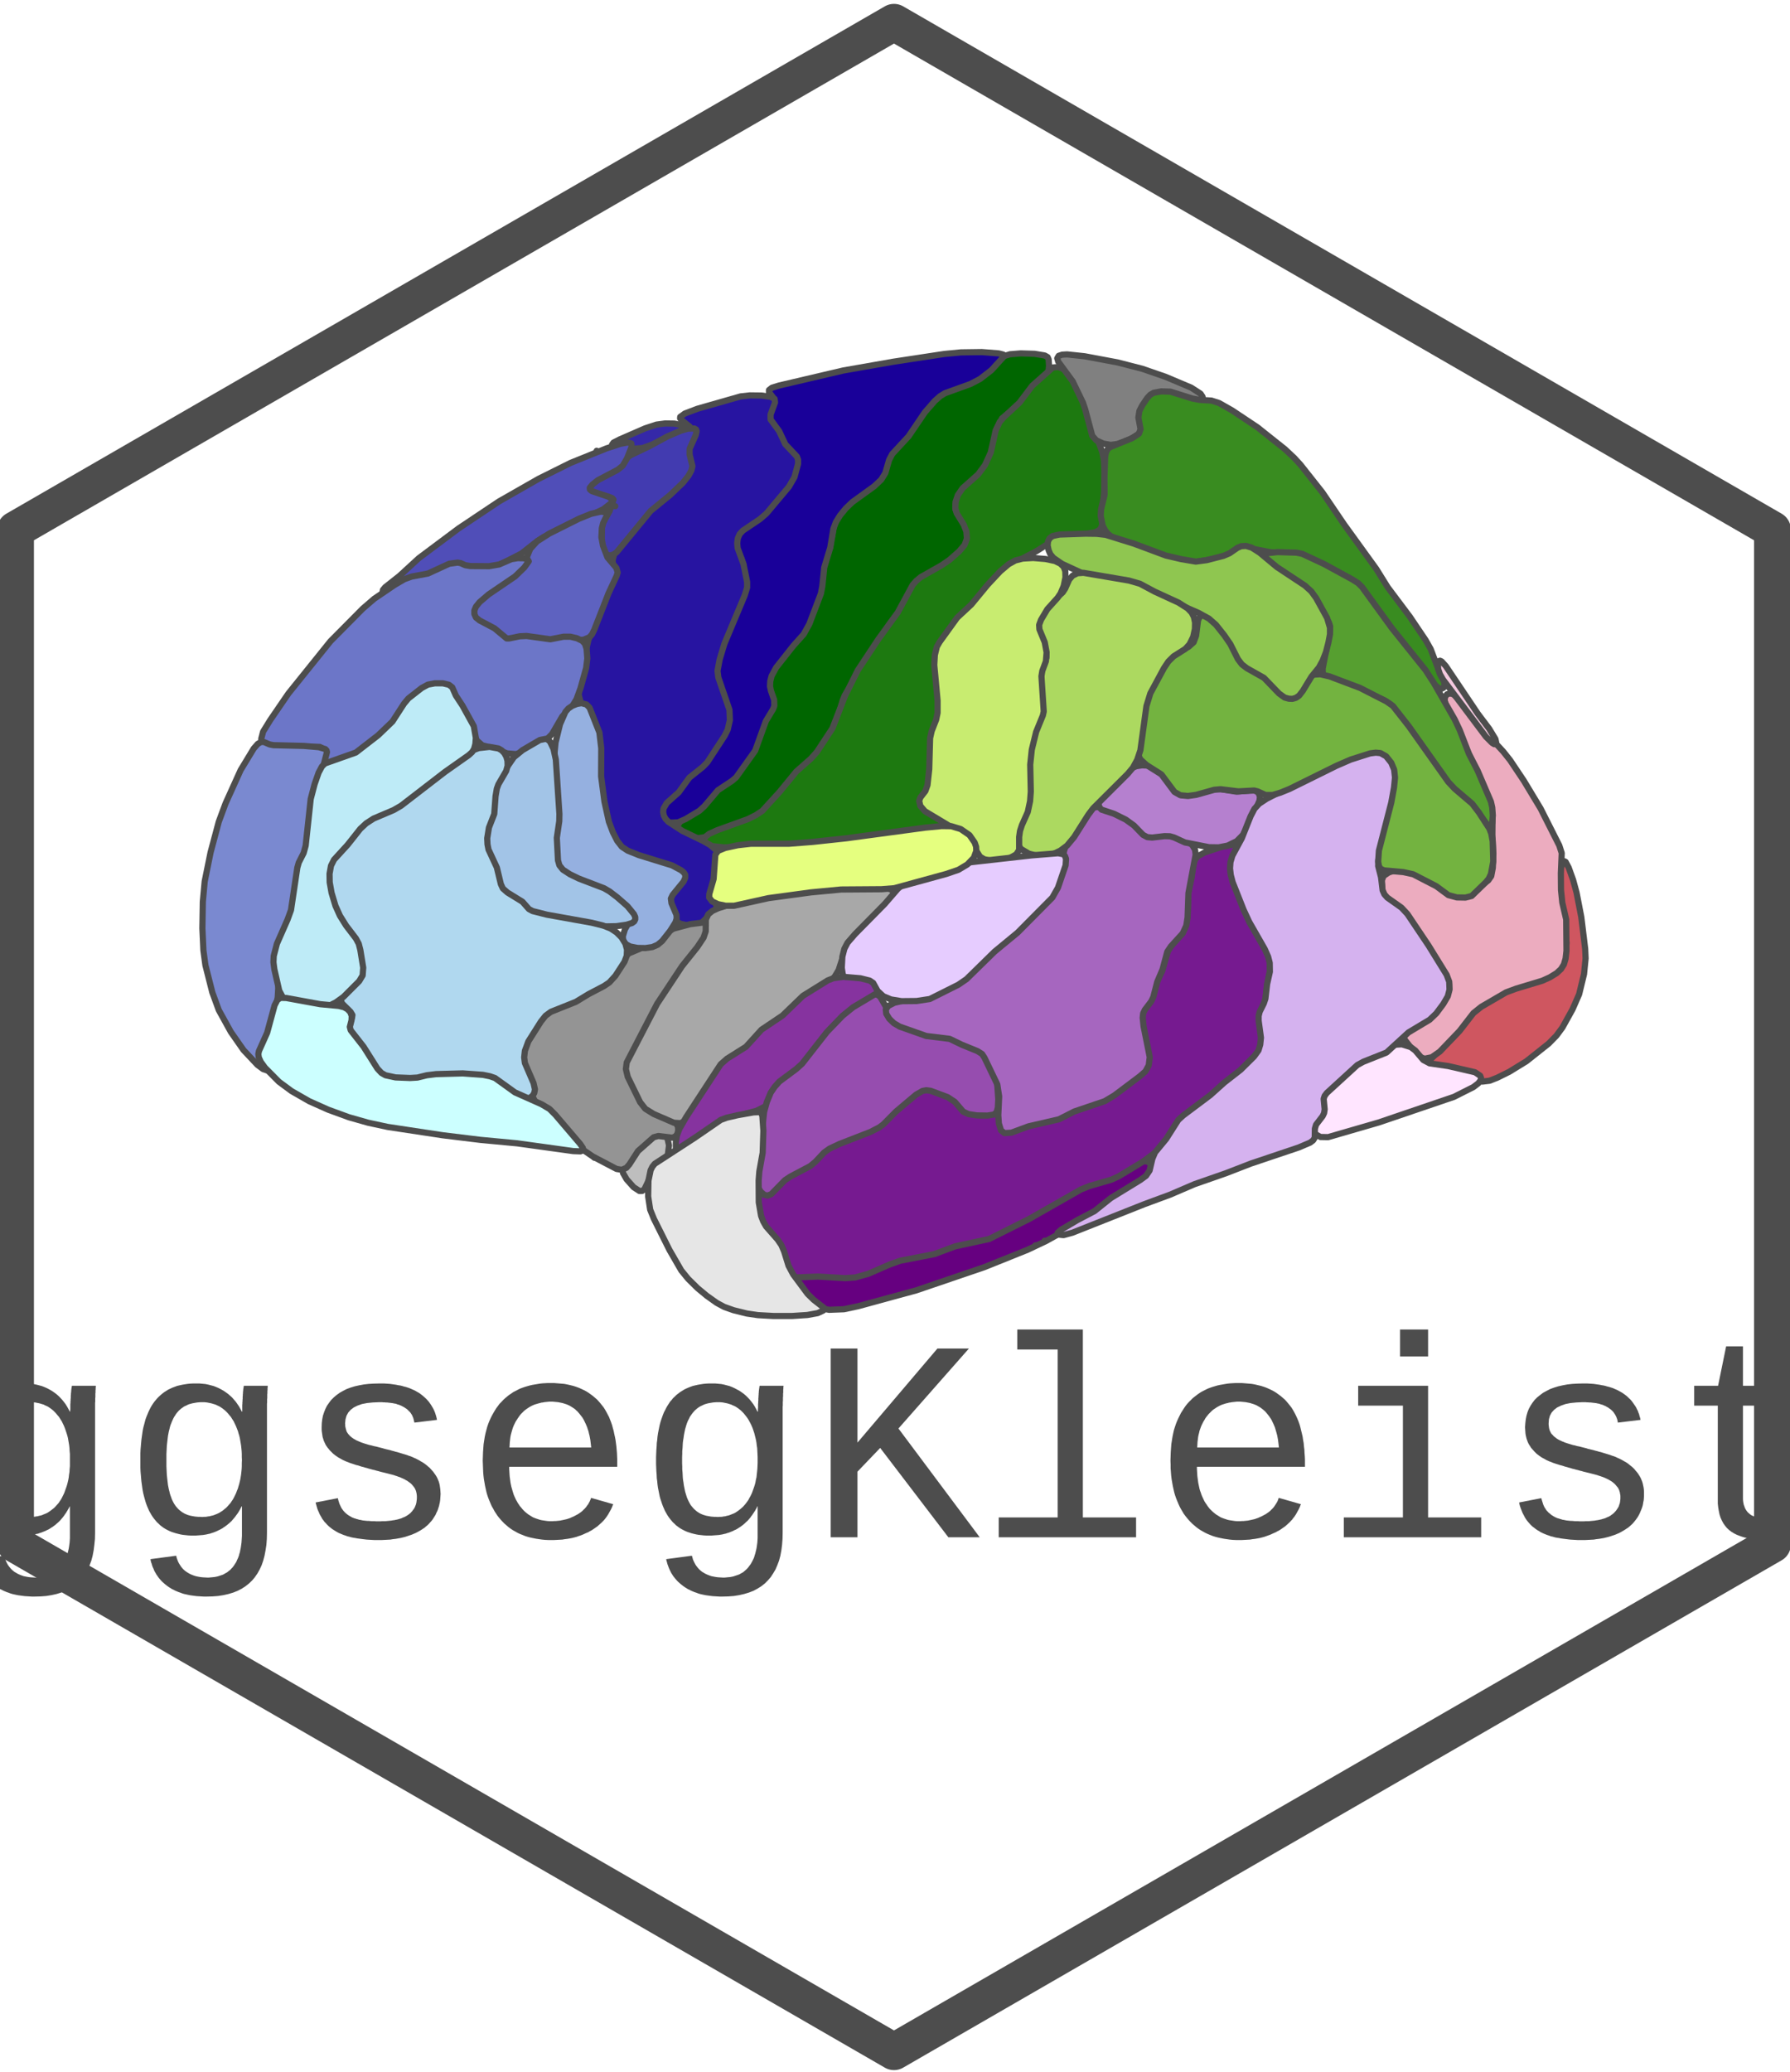 <?xml version='1.0' encoding='UTF-8' ?>
<svg xmlns='http://www.w3.org/2000/svg' xmlns:xlink='http://www.w3.org/1999/xlink' class='svglite' width='124.44pt' height='144.00pt' viewBox='0 0 124.44 144.00'>
<defs>
  <style type='text/css'><![CDATA[
    .svglite line, .svglite polyline, .svglite polygon, .svglite path, .svglite rect, .svglite circle {
      fill: none;
      stroke: #000000;
      stroke-linecap: round;
      stroke-linejoin: round;
      stroke-miterlimit: 10.00;
    }
  ]]></style>
</defs>
<rect width='100%' height='100%' style='stroke: none; fill: none;'/>
<defs>
  <clipPath id='cpMC4wMHwxMjQuNDR8MC4wMHwxNDQuMDA='>
    <rect x='0.00' y='0.00' width='124.44' height='144.00' />
  </clipPath>
</defs>
<g clip-path='url(#cpMC4wMHwxMjQuNDR8MC4wMHwxNDQuMDA=)'>
</g>
<defs>
  <clipPath id='cpMC4wMHwxMjQuNDR8MC4xNHwxNDMuODY='>
    <rect x='0.00' y='0.14' width='124.44' height='143.71' />
  </clipPath>
</defs>
<g clip-path='url(#cpMC4wMHwxMjQuNDR8MC4xNHwxNDMuODY=)'>
<rect x='0.00' y='0.14' width='124.44' height='143.71' style='stroke-width: 1.07; stroke: none;' />
</g>
<g clip-path='url(#cpMC4wMHwxMjQuNDR8MC4wMHwxNDQuMDA=)'>
</g>
<defs>
  <clipPath id='cpMC4wMHwxMjQuNDR8MC4xNHwxNDQuMDA='>
    <rect x='0.00' y='0.14' width='124.44' height='143.85' />
  </clipPath>
</defs>
<g clip-path='url(#cpMC4wMHwxMjQuNDR8MC4xNHwxNDQuMDA=)'>
<rect x='-0.14' y='0.14' width='124.58' height='143.85' style='stroke-width: 1.07; stroke: none;' />
<polygon points='1.08,36.81 1.08,107.33 62.15,142.59 123.22,107.33 123.22,36.81 62.15,1.55 1.08,36.81 ' style='stroke-width: 2.56; stroke: none; fill: #FFFFFF;' />
</g>
<defs>
  <clipPath id='cpOS4yNnwxMTUuMDR8MjEuMTJ8OTQuODE='>
    <rect x='9.26' y='21.12' width='105.78' height='73.69' />
  </clipPath>
</defs>
<g clip-path='url(#cpOS4yNnwxMTUuMDR8MjEuMTJ8OTQuODE=)'>
<rect x='9.26' y='21.12' width='105.78' height='73.69' style='stroke-width: 0.75; stroke: none;' />
</g>
<g clip-path='url(#cpMC4wMHwxMjQuNDR8MC4xNHwxNDQuMDA=)'>
</g>
<g clip-path='url(#cpOS4yNnwxMTUuMDR8MjEuMTJ8OTQuODE=)'>
<rect x='9.26' y='21.12' width='105.78' height='73.69' style='stroke-width: 0.75; stroke: none;' />
<path d='M 45.64 78.67 L 45.18 78.90 L 44.26 79.63 L 43.55 80.67 L 43.29 81.17 L 43.31 81.52 L 43.56 81.96 L 44.05 82.51 L 44.45 82.77 L 44.64 82.77 L 44.80 82.65 L 45.44 81.31 L 45.58 81.15 L 46.15 80.77 L 46.31 80.54 L 46.43 80.24 L 46.51 79.60 L 46.39 79.07 L 46.26 78.88 L 46.08 78.75 L 45.85 78.67 L 45.64 78.67 Z' style='fill-rule: evenodd; fill: #BEBEBE; stroke-width: 0.43; stroke: #4D4D4D;' />
<path d='M 69.74 24.76 L 69.46 24.97 L 68.69 25.74 L 67.92 26.29 L 67.26 26.66 L 65.52 27.36 L 65.07 27.63 L 64.67 27.96 L 64.23 28.50 L 63.21 30.19 L 62.87 30.55 L 62.17 31.13 L 61.96 31.37 L 61.26 33.00 L 61.03 33.40 L 60.61 33.78 L 59.22 34.73 L 58.89 35.07 L 58.50 35.60 L 58.18 36.12 L 57.99 36.53 L 57.70 38.07 L 57.08 39.57 L 57.03 39.94 L 57.11 40.70 L 57.05 41.15 L 56.83 41.83 L 56.28 43.16 L 55.84 43.92 L 55.03 44.76 L 54.34 45.62 L 53.68 46.32 L 53.54 46.56 L 53.45 46.93 L 53.43 47.42 L 53.56 48.78 L 53.54 49.06 L 53.43 49.33 L 52.90 50.21 L 52.29 51.86 L 52.09 52.17 L 51.58 52.73 L 50.97 53.67 L 50.64 54.10 L 49.79 54.82 L 48.77 55.92 L 47.68 56.71 L 47.31 57.05 L 47.15 57.31 L 47.10 57.60 L 47.18 57.87 L 47.35 58.05 L 47.78 58.21 L 48.43 58.26 L 49.07 58.18 L 49.91 57.98 L 50.96 57.62 L 52.72 56.84 L 53.19 56.58 L 53.56 56.26 L 54.76 54.94 L 55.59 53.77 L 56.68 52.87 L 57.14 52.29 L 57.98 50.84 L 58.57 48.72 L 58.72 48.34 L 59.62 46.85 L 60.29 45.95 L 61.82 43.40 L 62.49 42.50 L 63.38 40.83 L 63.66 40.52 L 63.98 40.26 L 65.37 39.52 L 65.92 39.15 L 66.90 38.30 L 67.23 37.94 L 67.33 37.73 L 67.37 37.48 L 67.27 36.88 L 67.04 36.36 L 66.54 35.68 L 66.42 35.39 L 66.43 35.06 L 66.57 34.66 L 67.01 33.98 L 68.20 32.93 L 68.70 32.23 L 69.00 31.55 L 69.45 29.60 L 69.66 29.08 L 70.83 28.13 L 71.70 27.15 L 72.60 26.41 L 72.80 26.15 L 72.89 25.86 L 72.93 25.41 L 72.90 24.98 L 72.83 24.82 L 72.64 24.71 L 71.93 24.59 L 70.97 24.56 L 70.22 24.62 L 69.74 24.76 Z' style='fill-rule: evenodd; fill: #006600; stroke-width: 0.43; stroke: #4D4D4D;' />
<path d='M 73.19 25.54 L 71.76 26.81 L 70.87 27.99 L 69.80 28.98 L 69.50 29.32 L 69.22 29.91 L 68.88 31.44 L 68.48 32.32 L 68.00 32.97 L 66.92 33.93 L 66.59 34.41 L 66.43 34.88 L 66.41 35.33 L 66.51 35.67 L 67.00 36.47 L 67.18 36.94 L 67.22 37.43 L 67.06 37.87 L 66.68 38.32 L 66.00 38.92 L 65.44 39.30 L 64.01 40.11 L 63.70 40.37 L 63.45 40.65 L 62.41 42.57 L 61.06 44.43 L 59.63 46.59 L 58.75 48.35 L 57.87 50.62 L 56.79 52.26 L 56.38 52.72 L 55.36 53.62 L 54.17 55.07 L 52.99 56.36 L 52.55 56.65 L 51.99 56.93 L 49.86 57.70 L 49.29 57.96 L 49.06 58.14 L 48.93 58.32 L 48.94 58.48 L 49.08 58.64 L 49.54 58.81 L 50.31 58.89 L 51.35 58.88 L 52.69 58.70 L 54.21 58.89 L 55.23 58.90 L 56.92 58.60 L 60.16 58.34 L 63.11 57.98 L 65.04 57.65 L 65.49 57.52 L 65.71 57.38 L 65.73 57.23 L 65.61 57.04 L 64.52 56.15 L 64.36 55.95 L 64.30 55.75 L 64.34 55.58 L 64.70 54.84 L 64.88 53.92 L 64.90 53.20 L 64.75 51.72 L 64.77 51.10 L 64.90 50.77 L 65.36 50.13 L 65.47 49.76 L 65.47 49.09 L 65.26 47.18 L 65.24 46.49 L 65.37 45.34 L 65.64 44.53 L 66.25 43.53 L 66.69 42.95 L 67.61 42.08 L 69.47 40.04 L 70.35 39.26 L 70.86 38.93 L 72.06 38.30 L 73.04 37.68 L 74.19 37.34 L 76.15 36.99 L 76.46 36.82 L 76.62 36.53 L 76.62 35.56 L 76.76 34.24 L 76.79 32.90 L 76.75 32.02 L 76.63 31.41 L 75.37 28.10 L 75.07 27.04 L 74.83 26.53 L 74.49 26.06 L 74.05 25.70 L 73.59 25.51 L 73.19 25.54 Z' style='fill-rule: evenodd; fill: #1D7910; stroke-width: 0.43; stroke: #4D4D4D;' />
<path d='M 65.65 24.60 L 62.10 25.14 L 58.62 25.75 L 54.14 26.80 L 53.66 26.95 L 53.46 27.11 L 53.46 27.25 L 53.73 27.60 L 53.77 27.81 L 53.70 28.04 L 53.32 28.72 L 53.30 29.00 L 53.44 29.25 L 54.06 29.88 L 54.15 30.08 L 54.22 30.52 L 54.31 30.75 L 54.90 31.48 L 55.09 31.78 L 55.24 32.30 L 55.19 32.85 L 54.99 33.37 L 54.64 33.93 L 53.24 35.57 L 52.75 36.03 L 51.52 36.86 L 51.22 37.17 L 51.06 37.45 L 51.01 37.71 L 51.06 37.98 L 51.55 38.84 L 51.68 39.27 L 51.74 40.08 L 51.69 40.86 L 51.49 41.61 L 49.87 45.63 L 49.69 46.21 L 49.61 46.68 L 49.67 47.14 L 50.06 48.04 L 50.32 49.30 L 50.37 50.00 L 50.28 50.62 L 50.08 51.12 L 48.90 52.85 L 47.92 53.73 L 46.97 55.02 L 46.17 55.63 L 45.91 55.92 L 45.78 56.24 L 45.77 56.56 L 45.88 56.82 L 46.10 57.02 L 46.58 57.18 L 47.15 57.15 L 47.67 56.92 L 48.62 56.35 L 48.97 56.03 L 49.91 54.92 L 50.89 54.27 L 51.18 54.02 L 52.50 52.17 L 53.24 50.12 L 53.74 49.29 L 53.83 49.06 L 53.82 48.65 L 53.60 48.02 L 53.53 47.70 L 53.55 47.34 L 53.64 46.98 L 53.96 46.39 L 55.17 44.86 L 55.87 44.08 L 56.26 43.38 L 57.07 41.25 L 57.17 40.73 L 57.30 39.44 L 57.72 38.06 L 57.94 36.74 L 58.11 36.29 L 58.40 35.82 L 58.80 35.33 L 59.26 34.89 L 60.77 33.80 L 61.26 33.34 L 61.55 32.87 L 61.81 31.97 L 62.03 31.55 L 63.16 30.33 L 64.30 28.65 L 64.98 27.87 L 65.35 27.54 L 65.69 27.33 L 67.46 26.69 L 68.13 26.34 L 68.93 25.72 L 69.82 24.74 L 69.74 24.64 L 69.43 24.56 L 68.26 24.47 L 66.81 24.49 L 65.65 24.60 Z' style='fill-rule: evenodd; fill: #190099; stroke-width: 0.43; stroke: #4D4D4D;' />
<path d='M 73.60 24.73 L 73.50 24.90 L 73.57 25.14 L 74.57 26.50 L 75.28 27.97 L 75.44 28.44 L 75.93 30.28 L 76.21 30.60 L 76.70 30.83 L 77.22 30.92 L 77.73 30.85 L 78.53 30.55 L 79.10 30.21 L 79.23 30.05 L 79.30 29.86 L 79.45 28.67 L 79.61 28.15 L 79.95 27.69 L 80.45 27.35 L 80.86 27.25 L 81.33 27.29 L 83.22 27.92 L 83.49 27.89 L 83.62 27.75 L 83.60 27.57 L 83.46 27.36 L 82.81 26.94 L 81.03 26.19 L 79.41 25.63 L 77.70 25.19 L 75.40 24.76 L 74.18 24.63 L 73.84 24.65 L 73.60 24.73 Z' style='fill-rule: evenodd; fill: #808080; stroke-width: 0.43; stroke: #4D4D4D;' />
<path d='M 51.49 27.55 L 48.48 28.41 L 47.61 28.74 L 47.29 28.97 L 47.28 29.07 L 47.35 29.17 L 47.96 29.66 L 48.07 29.97 L 48.03 30.44 L 47.76 31.71 L 47.76 32.47 L 47.63 32.99 L 47.43 33.41 L 47.17 33.77 L 45.75 34.95 L 44.68 36.01 L 42.96 38.07 L 42.72 38.43 L 42.59 38.92 L 42.64 39.77 L 42.60 40.15 L 42.02 41.51 L 40.91 44.46 L 40.65 45.57 L 40.23 47.82 L 40.23 48.29 L 40.34 48.71 L 40.75 49.53 L 40.99 50.18 L 41.34 50.74 L 41.44 51.06 L 41.59 52.37 L 41.68 54.88 L 41.77 56.10 L 41.92 56.82 L 42.27 57.73 L 42.82 58.71 L 43.09 59.01 L 43.37 59.24 L 44.05 59.56 L 46.13 60.27 L 46.58 60.49 L 46.85 60.70 L 46.93 60.85 L 46.93 61.03 L 46.29 62.34 L 46.23 62.57 L 46.25 62.81 L 46.40 63.14 L 47.01 64.03 L 47.30 64.20 L 47.76 64.30 L 48.33 64.30 L 48.74 64.17 L 49.77 63.17 L 49.82 63.03 L 49.81 62.90 L 49.51 62.49 L 49.48 62.35 L 49.91 61.83 L 50.09 61.53 L 50.54 60.47 L 50.59 59.99 L 50.50 59.77 L 50.32 59.55 L 49.36 58.72 L 48.89 58.45 L 47.44 57.75 L 46.47 57.12 L 46.27 56.91 L 46.15 56.68 L 46.10 56.44 L 46.13 56.19 L 46.35 55.81 L 47.18 55.07 L 47.92 54.05 L 48.87 53.29 L 49.17 52.98 L 50.38 51.13 L 50.59 50.71 L 50.74 50.05 L 50.71 49.33 L 49.94 47.09 L 49.88 46.63 L 50.03 45.83 L 50.36 44.74 L 51.77 41.38 L 51.94 40.83 L 51.94 40.45 L 51.69 39.21 L 51.28 38.09 L 51.25 37.75 L 51.29 37.42 L 51.42 37.12 L 51.64 36.88 L 52.84 36.07 L 53.28 35.69 L 54.85 33.82 L 55.23 33.16 L 55.48 32.24 L 55.48 31.95 L 55.40 31.73 L 54.59 30.87 L 54.17 29.97 L 53.57 29.15 L 53.57 28.81 L 53.88 27.97 L 53.85 27.72 L 53.58 27.58 L 52.94 27.49 L 52.12 27.48 L 51.49 27.55 Z' style='fill-rule: evenodd; fill: #2714A1; stroke-width: 0.43; stroke: #4D4D4D;' />
<path d='M 45.64 29.51 L 44.85 29.77 L 43.08 30.54 L 42.65 30.76 L 42.55 30.90 L 42.76 30.99 L 43.95 31.19 L 44.66 31.14 L 45.37 30.89 L 46.95 30.13 L 47.39 29.88 L 47.53 29.70 L 47.50 29.62 L 47.39 29.54 L 46.88 29.44 L 46.24 29.43 L 45.64 29.51 ZM 41.48 31.33 L 41.48 31.33 L 41.48 31.33 L 41.48 31.33 L 41.48 31.33 Z' style='fill-rule: evenodd; fill: #3528A8; stroke-width: 0.43; stroke: #4D4D4D;' />
<path d='M 47.83 29.79 L 47.34 29.93 L 46.40 30.33 L 45.13 31.02 L 43.83 31.64 L 43.54 31.86 L 43.27 32.28 L 43.00 32.52 L 41.26 33.49 L 40.67 33.96 L 40.65 34.08 L 40.80 34.17 L 42.35 34.54 L 42.56 34.62 L 42.65 34.72 L 42.37 35.54 L 41.96 36.26 L 41.85 36.62 L 41.82 38.04 L 41.89 38.33 L 42.04 38.50 L 42.24 38.58 L 42.45 38.59 L 42.66 38.53 L 42.87 38.38 L 45.23 35.51 L 46.59 34.40 L 47.48 33.55 L 47.86 33.07 L 48.06 32.71 L 48.14 32.40 L 47.94 31.59 L 47.94 31.20 L 48.37 30.23 L 48.43 29.97 L 48.39 29.85 L 48.27 29.78 L 47.83 29.79 Z' style='fill-rule: evenodd; fill: #423BB0; stroke-width: 0.43; stroke: #4D4D4D;' />
<path d='M 80.20 27.30 L 79.96 27.44 L 79.75 27.67 L 79.41 28.17 L 79.21 28.56 L 79.14 29.02 L 79.29 29.83 L 79.18 30.14 L 78.71 30.45 L 77.16 31.08 L 76.99 31.23 L 76.88 31.46 L 76.83 31.75 L 76.78 33.21 L 76.79 34.40 L 76.55 35.38 L 76.52 35.85 L 76.66 36.53 L 76.83 36.86 L 77.02 37.10 L 77.24 37.27 L 77.57 37.43 L 79.90 38.30 L 81.33 38.75 L 82.59 39.04 L 83.27 39.04 L 84.70 38.77 L 85.32 38.58 L 86.01 38.19 L 86.57 38.10 L 87.08 38.14 L 88.33 38.38 L 89.59 38.44 L 90.66 38.71 L 91.44 39.00 L 92.35 39.54 L 93.13 39.87 L 94.05 40.42 L 94.39 40.70 L 95.02 41.43 L 96.19 43.10 L 98.18 45.54 L 99.69 47.55 L 100.04 47.84 L 100.21 47.87 L 100.35 47.80 L 100.43 47.58 L 100.36 47.26 L 99.98 46.48 L 99.46 45.11 L 99.11 44.49 L 98.01 42.86 L 96.47 40.81 L 95.68 39.54 L 93.43 36.43 L 91.93 34.22 L 90.41 32.30 L 89.97 31.82 L 89.33 31.22 L 87.42 29.70 L 85.65 28.52 L 84.75 28.01 L 84.22 27.84 L 83.39 27.79 L 82.90 27.70 L 81.37 27.22 L 80.72 27.20 L 80.20 27.30 Z' style='fill-rule: evenodd; fill: #398C20; stroke-width: 0.43; stroke: #4D4D4D;' />
<path d='M 43.66 30.75 L 43.15 30.84 L 42.17 31.16 L 39.67 32.17 L 37.44 33.28 L 34.69 34.85 L 31.89 36.72 L 29.12 38.79 L 27.78 40.02 L 26.78 40.81 L 26.62 41.00 L 26.60 41.12 L 26.78 41.17 L 27.12 41.08 L 28.25 40.42 L 29.21 40.26 L 29.66 40.14 L 30.85 39.50 L 31.83 39.16 L 32.03 39.16 L 31.98 39.43 L 32.06 39.57 L 32.54 39.68 L 33.49 39.56 L 34.75 39.24 L 36.25 38.47 L 37.37 37.59 L 37.83 37.30 L 39.48 36.57 L 41.96 35.38 L 42.48 34.97 L 42.58 34.81 L 42.57 34.70 L 42.29 34.52 L 41.14 34.13 L 41.01 34.02 L 41.00 33.90 L 41.19 33.67 L 41.57 33.37 L 42.94 32.65 L 43.29 32.37 L 43.59 31.86 L 43.91 31.05 L 43.89 30.82 L 43.66 30.75 Z' style='fill-rule: evenodd; fill: #504EB8; stroke-width: 0.43; stroke: #4D4D4D;' />
<path d='M 42.76 35.18 L 42.77 35.18 L 42.77 35.18 L 42.77 35.18 L 42.76 35.18 ZM 41.76 35.56 L 41.09 35.71 L 40.23 36.06 L 38.19 37.08 L 37.33 37.63 L 36.86 38.15 L 36.44 39.18 L 36.04 39.74 L 35.60 40.09 L 33.66 41.29 L 33.06 41.82 L 32.80 42.19 L 32.62 42.56 L 32.59 42.78 L 32.68 42.97 L 33.09 43.25 L 34.11 43.63 L 34.44 43.80 L 34.64 44.02 L 34.89 44.53 L 35.10 44.67 L 35.33 44.63 L 36.07 44.32 L 36.44 44.25 L 36.93 44.30 L 37.90 44.67 L 38.28 44.74 L 39.40 44.52 L 40.57 44.46 L 40.98 44.29 L 41.16 44.08 L 41.32 43.75 L 42.31 41.22 L 42.87 40.02 L 42.94 39.79 L 42.85 39.47 L 42.23 38.74 L 41.92 37.93 L 41.81 37.34 L 41.84 36.71 L 41.93 36.35 L 42.23 35.73 L 42.11 35.59 L 41.76 35.56 Z' style='fill-rule: evenodd; fill: #5E62C0; stroke-width: 0.43; stroke: #4D4D4D;' />
<path d='M 35.56 38.86 L 34.70 39.23 L 34.00 39.35 L 32.69 39.34 L 32.34 39.28 L 32.03 39.14 L 31.82 39.10 L 31.23 39.18 L 29.75 39.86 L 28.62 40.07 L 28.12 40.25 L 27.45 40.64 L 26.02 41.61 L 25.22 42.30 L 22.97 44.57 L 20.05 48.20 L 18.79 50.04 L 18.29 50.85 L 18.16 51.35 L 18.19 51.57 L 18.30 51.78 L 18.51 51.96 L 18.78 52.03 L 19.46 51.91 L 22.23 51.91 L 22.37 51.98 L 22.46 52.12 L 22.62 52.95 L 22.82 53.08 L 23.41 53.01 L 24.39 52.77 L 24.95 52.49 L 26.41 51.32 L 26.98 50.81 L 27.68 50.05 L 28.45 48.84 L 28.82 48.43 L 29.58 47.91 L 29.86 47.81 L 30.14 47.77 L 30.46 47.80 L 30.80 47.89 L 31.10 48.06 L 31.32 48.27 L 31.65 48.79 L 32.30 50.12 L 33.17 51.48 L 33.53 51.80 L 34.33 52.00 L 35.25 52.36 L 35.86 52.41 L 36.49 52.24 L 37.96 51.44 L 38.38 51.01 L 39.09 49.79 L 39.79 49.07 L 40.08 48.59 L 40.36 47.82 L 40.75 46.42 L 40.83 45.76 L 40.78 45.10 L 40.67 44.75 L 40.48 44.54 L 40.11 44.36 L 39.65 44.25 L 39.18 44.25 L 38.26 44.43 L 36.61 44.20 L 36.14 44.22 L 35.40 44.37 L 35.22 44.37 L 34.38 43.67 L 33.34 43.12 L 33.09 42.92 L 32.98 42.68 L 32.98 42.42 L 33.09 42.16 L 33.34 41.85 L 33.97 41.31 L 35.81 40.06 L 36.44 39.45 L 36.76 39.01 L 36.68 38.88 L 36.41 38.80 L 36.00 38.79 L 35.56 38.86 Z' style='fill-rule: evenodd; fill: #6C76C8; stroke-width: 0.43; stroke: #4D4D4D;' />
<path d='M 18.14 51.57 L 17.92 51.70 L 17.64 52.02 L 16.73 53.52 L 15.68 55.84 L 15.21 57.11 L 14.64 59.24 L 14.23 61.26 L 14.10 62.67 L 14.07 64.52 L 14.14 66.05 L 14.28 67.08 L 14.76 68.97 L 15.21 70.20 L 16.05 71.72 L 16.93 72.98 L 17.90 74.01 L 18.29 74.30 L 18.56 74.39 L 18.64 74.36 L 18.67 74.26 L 18.57 73.54 L 18.60 72.94 L 19.08 70.72 L 19.31 69.28 L 19.36 68.38 L 19.35 66.81 L 19.41 66.21 L 19.67 65.32 L 20.34 63.78 L 20.51 63.24 L 21.04 60.25 L 21.39 59.33 L 21.51 58.83 L 22.03 54.98 L 22.73 52.27 L 22.70 52.15 L 22.61 52.06 L 22.17 51.93 L 21.11 51.84 L 19.02 51.79 L 18.75 51.74 L 18.35 51.57 L 18.14 51.57 Z' style='fill-rule: evenodd; fill: #7A89D0; stroke-width: 0.43; stroke: #4D4D4D;' />
<path d='M 48.99 64.10 L 47.98 64.23 L 46.82 64.54 L 46.49 64.73 L 45.60 65.47 L 43.71 66.26 L 43.25 66.72 L 42.41 67.96 L 41.98 68.33 L 40.78 68.96 L 39.70 69.59 L 39.08 69.81 L 37.83 70.16 L 37.50 70.32 L 37.34 70.52 L 36.80 71.57 L 36.23 72.19 L 36.12 72.38 L 36.04 73.05 L 36.14 73.86 L 36.30 74.32 L 36.81 75.35 L 37.04 76.24 L 37.19 76.53 L 37.43 76.77 L 38.24 77.29 L 38.62 77.61 L 39.58 79.00 L 40.43 79.84 L 41.22 80.38 L 42.86 81.24 L 43.23 81.30 L 43.55 81.16 L 43.75 80.93 L 44.35 80.00 L 45.44 79.04 L 45.77 78.95 L 46.74 79.07 L 46.97 78.97 L 47.11 78.77 L 47.15 78.54 L 47.13 78.30 L 46.91 77.91 L 46.57 77.67 L 45.38 77.09 L 45.05 76.82 L 44.77 76.48 L 44.39 75.83 L 43.96 74.92 L 43.83 74.46 L 43.82 74.03 L 44.04 73.38 L 44.51 72.54 L 45.16 71.20 L 46.00 69.76 L 47.66 67.15 L 48.74 65.89 L 49.55 64.78 L 49.61 64.54 L 49.53 64.34 L 49.30 64.18 L 48.99 64.10 Z' style='fill-rule: evenodd; fill: #949494; stroke-width: 0.43; stroke: #4D4D4D;' />
<path d='M 58.04 61.51 L 56.01 61.79 L 51.98 62.49 L 49.93 63.12 L 49.52 63.31 L 49.24 63.54 L 49.07 63.91 L 49.06 64.73 L 48.91 65.17 L 48.47 65.83 L 47.42 67.14 L 45.68 69.77 L 43.57 73.84 L 43.51 74.30 L 43.64 74.84 L 44.50 76.60 L 44.86 77.06 L 45.44 77.42 L 46.85 78.03 L 47.31 78.06 L 47.68 77.87 L 48.01 77.49 L 49.87 74.70 L 50.39 74.05 L 51.96 73.00 L 53.19 71.68 L 54.67 70.87 L 55.80 69.56 L 57.22 68.67 L 57.75 68.21 L 58.05 67.84 L 58.30 67.42 L 58.64 66.37 L 58.99 65.75 L 59.45 65.22 L 61.66 62.98 L 62.03 62.50 L 62.19 62.15 L 62.13 61.96 L 61.90 61.80 L 60.75 61.49 L 59.38 61.41 L 58.04 61.51 Z' style='fill-rule: evenodd; fill: #A8A8A8; stroke-width: 0.43; stroke: #4D4D4D;' />
<path d='M 109.87 64.40 L 109.87 64.40 L 109.87 64.40 L 109.87 64.40 L 109.87 64.40 Z' style='fill-rule: evenodd; fill: #B30000; stroke-width: 0.43; stroke: #4D4D4D;' />
<path d='M 108.68 59.90 L 108.42 60.47 L 108.28 61.21 L 108.91 65.51 L 108.83 66.45 L 108.70 66.88 L 108.54 67.20 L 108.13 67.60 L 107.41 67.97 L 106.73 68.21 L 105.09 68.66 L 104.52 68.88 L 102.74 70.00 L 102.30 70.42 L 101.51 71.52 L 101.02 72.10 L 99.38 73.69 L 99.23 74.00 L 99.33 74.19 L 99.63 74.29 L 100.62 74.43 L 102.21 74.76 L 102.54 74.88 L 103.05 75.17 L 103.55 75.11 L 104.09 74.90 L 104.92 74.49 L 106.11 73.76 L 107.66 72.53 L 108.20 71.98 L 108.62 71.41 L 109.32 70.15 L 109.78 69.10 L 110.12 67.70 L 110.23 66.61 L 110.20 65.94 L 109.93 63.73 L 109.60 62.03 L 109.36 61.15 L 109.05 60.29 L 108.84 59.90 L 108.76 59.86 L 108.68 59.90 Z' style='fill-rule: evenodd; fill: #CF5660; stroke-width: 0.43; stroke: #4D4D4D;' />
<path d='M 100.81 48.19 L 100.60 48.25 L 100.46 48.43 L 100.43 48.66 L 100.51 48.98 L 102.70 53.65 L 103.66 56.01 L 103.76 56.85 L 103.75 58.00 L 103.82 59.32 L 103.78 60.31 L 103.67 60.89 L 103.46 61.19 L 102.49 61.88 L 102.15 62.02 L 101.69 62.08 L 101.04 62.05 L 100.55 61.91 L 98.95 61.08 L 98.64 60.86 L 98.17 60.40 L 97.96 60.30 L 97.36 60.36 L 96.54 60.64 L 96.18 60.88 L 96.07 61.18 L 96.10 61.87 L 96.32 62.39 L 96.68 62.78 L 97.48 63.28 L 97.76 63.55 L 100.37 67.58 L 100.62 68.03 L 100.74 68.36 L 100.75 68.74 L 100.62 69.17 L 100.30 69.77 L 99.92 70.28 L 99.31 70.80 L 97.84 71.61 L 97.59 71.90 L 97.58 72.07 L 97.68 72.29 L 98.32 73.11 L 98.68 73.45 L 99.04 73.58 L 99.53 73.48 L 100.09 73.09 L 101.47 71.65 L 102.43 70.41 L 102.98 69.97 L 104.70 68.97 L 105.40 68.71 L 107.22 68.16 L 107.75 67.92 L 108.22 67.63 L 108.52 67.35 L 108.72 67.03 L 108.84 66.62 L 108.90 66.08 L 108.88 63.90 L 108.61 62.73 L 108.52 61.86 L 108.51 60.70 L 108.57 59.29 L 108.40 58.76 L 107.10 56.19 L 105.93 54.25 L 104.98 52.83 L 104.51 52.24 L 102.78 50.36 L 101.33 48.52 L 101.05 48.26 L 100.81 48.19 Z' style='fill-rule: evenodd; fill: #ECACBF; stroke-width: 0.43; stroke: #4D4D4D;' />
<path d='M 100.03 45.95 L 99.96 46.15 L 99.98 46.50 L 100.10 46.85 L 100.31 47.22 L 103.30 51.20 L 103.73 51.63 L 103.88 51.72 L 103.97 51.70 L 104.01 51.58 L 103.96 51.36 L 103.53 50.65 L 102.73 49.59 L 100.51 46.29 L 100.22 45.97 L 100.11 45.92 L 100.03 45.95 Z' style='fill-rule: evenodd; fill: #F5C9DF; stroke-width: 0.43; stroke: #4D4D4D;' />
<path d='M 96.87 72.61 L 96.00 73.07 L 94.71 73.63 L 94.20 73.91 L 92.29 75.59 L 92.13 75.81 L 92.01 76.11 L 91.77 77.30 L 91.22 77.96 L 91.10 78.18 L 91.13 78.46 L 91.37 78.78 L 91.80 79.02 L 92.33 79.03 L 95.85 78.01 L 101.08 76.23 L 102.43 75.55 L 102.77 75.29 L 102.94 75.07 L 102.96 74.91 L 102.90 74.76 L 102.54 74.52 L 100.68 74.09 L 99.38 73.90 L 98.95 73.67 L 98.39 73.01 L 98.07 72.77 L 97.46 72.58 L 96.87 72.61 Z' style='fill-rule: evenodd; fill: #FFE5FF; stroke-width: 0.43; stroke: #4D4D4D;' />
<path d='M 79.51 80.69 L 78.99 80.81 L 77.50 81.57 L 75.28 82.33 L 71.61 84.40 L 69.50 85.46 L 68.80 85.76 L 66.51 86.32 L 65.12 86.80 L 62.70 87.32 L 60.46 88.17 L 59.69 88.39 L 58.90 88.49 L 56.66 88.48 L 55.94 88.54 L 55.54 88.64 L 55.39 88.75 L 55.35 88.97 L 55.44 89.52 L 55.60 90.05 L 55.73 90.33 L 55.90 90.53 L 56.12 90.68 L 56.46 90.81 L 57.64 91.03 L 58.67 90.99 L 59.66 90.78 L 63.69 89.68 L 68.42 88.07 L 71.43 86.86 L 72.70 86.26 L 76.16 84.35 L 77.92 83.11 L 79.51 82.16 L 79.98 81.75 L 80.11 81.53 L 80.15 81.30 L 80.11 81.07 L 79.98 80.87 L 79.77 80.73 L 79.51 80.69 Z' style='fill-rule: evenodd; fill: #660080; stroke-width: 0.43; stroke: #4D4D4D;' />
<path d='M 85.72 58.70 L 84.97 58.84 L 83.74 59.25 L 83.25 59.52 L 83.00 59.85 L 82.92 60.18 L 82.85 60.96 L 82.61 62.02 L 82.56 63.69 L 82.45 64.28 L 82.13 64.92 L 81.40 65.78 L 81.19 66.12 L 80.79 67.49 L 79.60 69.86 L 79.49 70.16 L 79.40 70.79 L 79.42 71.51 L 79.84 73.15 L 79.89 73.61 L 79.77 74.02 L 79.35 74.51 L 78.33 75.31 L 77.07 76.14 L 76.60 76.40 L 74.52 77.02 L 73.57 77.48 L 71.44 77.99 L 70.48 78.40 L 70.25 78.37 L 69.99 78.21 L 69.39 77.51 L 69.22 77.39 L 69.04 77.38 L 68.24 77.52 L 67.97 77.47 L 67.71 77.36 L 67.35 77.10 L 66.53 76.29 L 65.98 75.96 L 64.56 75.44 L 64.26 75.43 L 63.97 75.53 L 62.95 76.38 L 61.90 77.09 L 61.18 77.88 L 60.78 78.21 L 60.13 78.55 L 58.26 79.21 L 57.58 79.53 L 57.24 79.81 L 56.67 80.52 L 56.31 80.86 L 55.85 81.13 L 54.34 81.80 L 54.04 82.04 L 53.40 82.72 L 52.67 83.14 L 52.42 83.39 L 52.22 83.87 L 52.22 84.11 L 52.30 84.39 L 52.70 85.04 L 53.74 86.12 L 53.99 86.47 L 54.21 87.07 L 54.36 88.28 L 54.50 88.57 L 54.75 88.73 L 55.13 88.79 L 56.87 88.72 L 58.76 88.83 L 59.46 88.78 L 60.36 88.53 L 61.85 87.88 L 62.58 87.62 L 64.95 87.16 L 66.40 86.62 L 68.76 86.11 L 71.56 84.71 L 75.14 82.67 L 75.73 82.43 L 77.25 81.99 L 77.76 81.76 L 79.48 80.72 L 81.05 79.54 L 81.39 79.14 L 81.77 78.35 L 82.04 78.00 L 85.26 75.35 L 87.45 73.15 L 87.73 72.79 L 87.87 72.44 L 87.87 71.90 L 87.58 71.05 L 87.54 70.78 L 87.98 69.44 L 88.09 68.41 L 88.29 67.44 L 88.27 66.64 L 88.04 65.90 L 87.14 64.32 L 86.53 63.14 L 86.11 62.23 L 85.66 61.03 L 85.55 60.58 L 85.56 60.19 L 85.94 58.91 L 85.89 58.76 L 85.72 58.70 Z' style='fill-rule: evenodd; fill: #761A90; stroke-width: 0.43; stroke: #4D4D4D;' />
<path d='M 57.54 68.14 L 55.82 69.21 L 54.40 70.58 L 52.94 71.56 L 51.86 72.75 L 50.54 73.58 L 50.10 73.97 L 47.70 77.64 L 47.23 78.46 L 47.06 78.92 L 46.98 79.39 L 46.99 79.96 L 47.09 80.27 L 47.26 80.23 L 48.82 79.05 L 50.60 77.78 L 51.04 77.61 L 52.59 77.20 L 53.17 76.91 L 53.38 76.69 L 53.99 75.75 L 54.35 75.31 L 54.70 75.02 L 55.60 74.45 L 55.97 74.11 L 58.09 71.44 L 58.92 70.51 L 59.49 70.03 L 60.70 69.32 L 60.89 69.13 L 60.99 68.92 L 60.97 68.63 L 60.80 68.34 L 60.50 68.13 L 60.06 67.97 L 59.42 67.88 L 58.65 67.89 L 57.95 67.98 L 57.54 68.14 Z' style='fill-rule: evenodd; fill: #86339F; stroke-width: 0.43; stroke: #4D4D4D;' />
<path d='M 60.79 69.12 L 59.31 70.00 L 58.57 70.60 L 57.49 71.72 L 55.76 73.93 L 55.36 74.29 L 54.18 75.17 L 53.85 75.54 L 53.58 75.94 L 53.31 76.59 L 53.12 77.28 L 53.02 78.22 L 52.99 80.17 L 52.59 81.30 L 52.51 81.68 L 52.54 82.06 L 52.68 82.47 L 52.88 82.82 L 53.13 83.04 L 53.37 83.09 L 53.62 82.99 L 54.57 82.02 L 54.95 81.77 L 56.33 81.04 L 56.70 80.73 L 57.29 80.10 L 57.67 79.83 L 58.37 79.50 L 60.51 78.67 L 61.13 78.35 L 61.41 78.14 L 62.29 77.25 L 63.68 76.08 L 64.13 75.82 L 64.40 75.77 L 64.70 75.81 L 65.88 76.25 L 66.38 76.58 L 66.96 77.26 L 67.33 77.43 L 67.92 77.52 L 68.65 77.53 L 69.09 77.46 L 69.28 77.31 L 69.37 76.98 L 69.40 76.40 L 69.31 75.09 L 69.20 74.75 L 68.91 74.18 L 68.65 73.40 L 68.40 73.03 L 68.10 72.83 L 67.58 72.62 L 66.25 72.18 L 64.31 71.68 L 62.40 70.99 L 62.16 70.84 L 61.97 70.63 L 61.19 69.28 L 61.00 69.13 L 60.79 69.12 Z' style='fill-rule: evenodd; fill: #964DAF; stroke-width: 0.43; stroke: #4D4D4D;' />
<path d='M 75.79 56.19 L 75.59 56.34 L 75.36 56.63 L 74.11 58.72 L 73.98 59.11 L 73.77 60.15 L 73.26 61.62 L 72.99 62.19 L 72.55 62.70 L 69.76 65.50 L 69.13 66.08 L 67.95 67.02 L 66.81 68.10 L 66.40 68.40 L 64.72 69.12 L 62.18 69.69 L 61.75 69.91 L 61.58 70.16 L 61.61 70.45 L 61.82 70.80 L 62.14 71.11 L 62.55 71.35 L 64.39 72.00 L 66.02 72.20 L 66.87 72.61 L 67.95 73.05 L 68.27 73.25 L 68.44 73.51 L 69.33 75.36 L 69.46 76.20 L 69.40 77.50 L 69.44 78.08 L 69.59 78.56 L 69.83 78.75 L 70.31 78.72 L 71.50 78.28 L 73.62 77.79 L 74.68 77.25 L 76.80 76.53 L 77.47 76.13 L 79.24 74.80 L 79.63 74.46 L 79.86 74.04 L 79.93 73.47 L 79.50 71.32 L 79.44 70.74 L 79.47 70.43 L 79.59 70.18 L 80.03 69.60 L 80.18 69.29 L 80.45 68.24 L 80.82 67.37 L 81.15 66.14 L 81.40 65.77 L 82.22 64.87 L 82.47 64.33 L 82.56 63.76 L 82.62 62.07 L 83.12 59.40 L 83.08 59.06 L 82.89 58.74 L 82.45 58.37 L 81.84 58.09 L 81.37 57.99 L 80.40 57.94 L 79.88 57.79 L 79.51 57.56 L 79.07 57.08 L 78.85 56.91 L 77.82 56.54 L 77.16 56.17 L 76.43 56.08 L 76.05 56.11 L 75.79 56.19 Z' style='fill-rule: evenodd; fill: #A666BF; stroke-width: 0.43; stroke: #4D4D4D;' />
<path d='M 79.00 53.25 L 78.68 53.38 L 78.28 53.61 L 77.51 54.24 L 76.54 55.25 L 76.39 55.58 L 76.37 55.91 L 76.44 56.12 L 76.58 56.27 L 77.45 56.56 L 78.26 56.96 L 78.83 57.37 L 79.46 58.02 L 79.76 58.18 L 80.10 58.21 L 80.96 58.11 L 81.33 58.12 L 81.61 58.20 L 82.38 58.55 L 84.05 58.88 L 84.72 58.89 L 85.34 58.77 L 85.98 58.46 L 86.41 58.02 L 86.90 57.15 L 87.56 55.64 L 87.59 55.38 L 87.51 55.14 L 87.34 54.98 L 87.10 54.92 L 85.96 55.02 L 84.89 54.85 L 84.45 54.83 L 84.01 54.91 L 82.73 55.25 L 82.20 55.27 L 81.98 55.17 L 81.76 54.96 L 80.85 53.76 L 80.46 53.40 L 80.19 53.27 L 79.85 53.21 L 79.39 53.19 L 79.00 53.25 Z' style='fill-rule: evenodd; fill: #B580CF; stroke-width: 0.43; stroke: #4D4D4D;' />
<path d='M 95.44 52.26 L 94.94 52.35 L 94.37 52.53 L 91.43 53.80 L 88.06 55.51 L 87.53 55.86 L 87.21 56.21 L 86.94 56.73 L 86.33 58.26 L 85.67 59.48 L 85.54 59.92 L 85.51 60.35 L 85.56 60.80 L 85.69 61.30 L 86.45 63.22 L 86.85 64.08 L 87.92 65.95 L 88.16 66.49 L 88.27 66.92 L 88.28 67.54 L 88.09 68.39 L 87.97 69.41 L 87.86 69.74 L 87.57 70.32 L 87.50 70.61 L 87.50 70.94 L 87.66 72.12 L 87.61 72.60 L 87.49 73.00 L 87.18 73.43 L 86.25 74.35 L 85.12 75.23 L 84.14 76.11 L 82.26 77.52 L 81.91 77.84 L 81.07 79.16 L 80.30 80.09 L 80.11 80.54 L 79.92 81.35 L 79.67 81.72 L 79.27 82.01 L 77.23 83.26 L 76.09 84.17 L 74.89 84.80 L 73.79 85.45 L 73.53 85.67 L 73.54 85.80 L 73.94 85.84 L 74.56 85.67 L 79.58 83.68 L 81.34 83.03 L 83.04 82.30 L 85.22 81.54 L 86.95 80.87 L 90.28 79.75 L 91.08 79.41 L 91.29 79.25 L 91.40 79.07 L 91.41 78.44 L 91.49 78.17 L 91.95 77.57 L 92.05 77.36 L 92.09 77.10 L 92.02 76.37 L 92.09 76.16 L 92.24 75.96 L 94.36 74.02 L 94.78 73.79 L 96.39 73.15 L 97.92 71.75 L 99.39 70.87 L 99.85 70.43 L 100.34 69.77 L 100.65 69.24 L 100.77 68.78 L 100.75 68.23 L 100.57 67.75 L 99.31 65.71 L 97.84 63.52 L 97.43 63.08 L 96.44 62.38 L 96.24 62.15 L 96.12 61.88 L 96.01 60.97 L 95.81 60.19 L 95.82 59.76 L 96.96 55.36 L 97.04 54.75 L 97.03 53.99 L 96.89 53.19 L 96.75 52.88 L 96.55 52.60 L 96.34 52.43 L 96.10 52.32 L 95.44 52.26 ZM 72.62 86.23 L 72.63 86.24 L 72.63 86.23 L 72.63 86.23 L 72.62 86.23 ZM 71.98 86.55 L 71.98 86.56 L 71.99 86.55 L 71.98 86.55 L 71.98 86.55 Z' style='fill-rule: evenodd; fill: #D5B2EF; stroke-width: 0.43; stroke: #4D4D4D;' />
<path d='M 52.81 77.29 L 52.38 77.31 L 51.30 77.50 L 50.52 77.68 L 50.11 77.83 L 48.32 79.06 L 45.52 80.88 L 45.35 81.09 L 45.23 81.33 L 45.08 82.06 L 45.06 83.15 L 45.20 84.07 L 45.46 84.71 L 46.54 86.87 L 47.36 88.29 L 47.84 88.88 L 48.50 89.53 L 49.14 90.06 L 49.83 90.55 L 50.35 90.83 L 51.00 91.06 L 51.93 91.29 L 52.69 91.40 L 53.76 91.46 L 55.07 91.46 L 56.13 91.39 L 56.85 91.26 L 57.23 91.08 L 57.30 90.99 L 57.29 90.90 L 56.56 90.33 L 56.15 89.93 L 55.14 88.57 L 54.82 87.97 L 54.51 86.97 L 54.32 86.53 L 54.06 86.15 L 53.26 85.24 L 53.06 84.89 L 52.91 84.50 L 52.75 83.56 L 52.74 82.05 L 52.79 81.41 L 53.02 80.12 L 53.07 78.58 L 53.00 77.57 L 52.93 77.37 L 52.81 77.29 Z' style='fill-rule: evenodd; fill: #E6E6E6; stroke-width: 0.43; stroke: #4D4D4D;' />
<path d='M 87.87 38.59 L 88.07 38.89 L 88.72 39.50 L 90.41 40.57 L 91.08 41.10 L 91.47 41.61 L 92.38 43.25 L 92.47 43.52 L 92.46 43.85 L 91.95 46.47 L 91.96 46.77 L 92.08 47.01 L 92.44 47.27 L 93.33 47.50 L 94.71 48.02 L 96.20 48.65 L 96.66 48.94 L 97.66 50.20 L 100.77 54.64 L 101.11 54.98 L 102.13 55.69 L 103.45 57.38 L 103.57 57.49 L 103.65 57.48 L 103.74 57.20 L 103.78 56.67 L 103.74 56.12 L 103.65 55.72 L 102.72 53.55 L 102.12 52.39 L 101.48 50.74 L 101.13 50.00 L 99.67 47.45 L 99.10 46.57 L 96.76 43.65 L 94.69 40.80 L 94.42 40.53 L 94.03 40.28 L 92.05 39.20 L 90.53 38.49 L 90.13 38.41 L 88.81 38.37 L 88.09 38.45 L 87.93 38.51 L 87.87 38.59 Z' style='fill-rule: evenodd; fill: #569F30; stroke-width: 0.43; stroke: #4D4D4D;' />
<path d='M 83.43 42.83 L 83.29 43.10 L 83.15 44.19 L 82.98 44.64 L 82.63 44.95 L 81.49 45.55 L 81.12 45.83 L 80.67 46.44 L 79.96 47.74 L 79.77 48.22 L 79.60 48.91 L 79.10 51.74 L 79.07 52.32 L 79.27 52.77 L 79.71 53.17 L 80.74 53.82 L 81.65 55.04 L 82.06 55.27 L 82.59 55.32 L 83.16 55.24 L 84.41 54.89 L 84.85 54.85 L 86.09 55.00 L 87.19 54.94 L 87.43 55.00 L 87.98 55.25 L 88.47 55.25 L 89.01 55.09 L 89.65 54.83 L 92.91 53.22 L 93.90 52.79 L 95.25 52.36 L 95.64 52.31 L 95.97 52.34 L 96.36 52.56 L 96.72 53.01 L 96.92 53.49 L 96.98 54.04 L 96.91 54.74 L 96.72 55.78 L 95.86 59.12 L 95.81 59.88 L 95.86 60.17 L 95.95 60.36 L 96.21 60.49 L 97.56 60.61 L 98.24 60.76 L 99.85 61.59 L 100.69 62.21 L 101.28 62.37 L 101.88 62.38 L 102.31 62.27 L 103.29 61.32 L 103.50 61.06 L 103.65 60.74 L 103.81 59.87 L 103.77 58.47 L 103.67 57.93 L 103.54 57.59 L 102.82 56.48 L 102.35 55.86 L 101.13 54.82 L 100.68 54.34 L 97.93 50.46 L 96.83 49.06 L 96.37 48.74 L 94.55 47.81 L 92.43 47.01 L 91.78 46.86 L 91.31 46.89 L 90.97 47.02 L 90.76 47.22 L 90.23 48.00 L 89.95 48.32 L 89.67 48.48 L 89.41 48.44 L 88.96 48.12 L 87.99 47.17 L 86.98 46.41 L 86.52 45.99 L 86.18 45.57 L 84.97 43.77 L 84.59 43.33 L 84.25 43.06 L 83.87 42.85 L 83.60 42.78 L 83.43 42.83 Z' style='fill-rule: evenodd; fill: #73B340; stroke-width: 0.43; stroke: #4D4D4D;' />
<path d='M 73.18 37.25 L 72.97 37.41 L 72.86 37.62 L 72.83 37.90 L 72.90 38.24 L 73.02 38.52 L 73.23 38.77 L 73.84 39.19 L 75.29 39.86 L 76.20 40.17 L 76.89 40.30 L 78.21 40.35 L 78.85 40.51 L 80.32 41.29 L 83.31 42.59 L 84.04 42.99 L 84.53 43.42 L 85.11 44.15 L 85.53 44.76 L 86.06 45.81 L 86.33 46.17 L 86.68 46.44 L 87.87 47.11 L 88.92 48.20 L 89.31 48.48 L 89.60 48.56 L 89.85 48.57 L 90.09 48.50 L 90.31 48.35 L 90.56 48.03 L 91.17 47.03 L 91.69 46.39 L 91.95 45.91 L 92.18 45.32 L 92.35 44.66 L 92.46 44.08 L 92.46 43.63 L 92.26 42.95 L 91.50 41.57 L 91.16 41.10 L 90.72 40.70 L 88.77 39.41 L 87.57 38.41 L 87.02 38.06 L 86.62 37.94 L 86.29 37.96 L 86.03 38.07 L 85.48 38.45 L 85.06 38.63 L 83.89 38.93 L 83.13 39.03 L 82.12 38.86 L 81.05 38.61 L 78.82 37.78 L 76.86 37.17 L 76.24 37.10 L 75.47 37.09 L 73.66 37.15 L 73.18 37.25 Z' style='fill-rule: evenodd; fill: #8FC650; stroke-width: 0.43; stroke: #4D4D4D;' />
<path d='M 74.56 40.01 L 74.33 40.28 L 74.05 40.91 L 73.88 41.17 L 72.97 41.99 L 72.55 42.48 L 72.12 43.16 L 71.98 43.58 L 72.05 43.97 L 72.65 45.09 L 72.74 45.41 L 72.75 45.69 L 72.49 46.37 L 72.40 46.78 L 72.26 48.54 L 72.15 49.13 L 71.94 49.71 L 71.51 50.43 L 71.41 50.82 L 71.33 52.95 L 71.40 54.01 L 71.56 55.10 L 71.54 55.41 L 71.27 56.24 L 70.62 57.63 L 70.53 58.08 L 70.67 58.60 L 70.99 59.01 L 71.53 59.33 L 72.17 59.49 L 72.69 59.49 L 73.18 59.37 L 73.71 59.12 L 74.18 58.77 L 74.67 58.18 L 75.66 56.62 L 76.00 56.17 L 78.39 53.79 L 78.76 53.35 L 79.06 52.80 L 79.28 52.14 L 79.70 49.07 L 79.97 48.19 L 80.92 46.43 L 81.22 45.98 L 81.58 45.62 L 82.40 45.10 L 82.70 44.77 L 82.95 44.26 L 83.07 43.71 L 83.08 43.27 L 83.00 42.88 L 82.84 42.57 L 82.56 42.28 L 81.93 41.88 L 80.28 41.12 L 79.25 40.57 L 78.49 40.35 L 75.32 39.81 L 74.90 39.84 L 74.56 40.01 Z' style='fill-rule: evenodd; fill: #ACD960; stroke-width: 0.43; stroke: #4D4D4D;' />
<path d='M 70.59 38.95 L 70.12 39.21 L 69.53 39.71 L 68.66 40.64 L 67.52 42.02 L 66.54 42.93 L 65.32 44.62 L 65.13 44.95 L 64.99 45.52 L 64.95 46.22 L 65.18 48.69 L 65.18 49.54 L 65.08 50.02 L 64.77 50.81 L 64.66 51.30 L 64.60 53.46 L 64.48 54.56 L 64.33 54.98 L 63.98 55.43 L 63.90 55.66 L 63.98 56.01 L 64.30 56.38 L 67.02 58.01 L 67.42 58.40 L 68.13 59.54 L 68.43 59.72 L 68.89 59.81 L 69.56 59.79 L 70.22 59.62 L 70.65 59.38 L 70.85 59.07 L 70.85 58.17 L 70.91 57.75 L 71.04 57.35 L 71.45 56.43 L 71.61 55.68 L 71.66 55.02 L 71.62 53.14 L 71.73 52.10 L 72.03 50.87 L 72.50 49.72 L 72.56 49.45 L 72.40 47.00 L 72.46 46.63 L 72.71 45.96 L 72.76 45.34 L 72.63 44.64 L 72.26 43.74 L 72.24 43.43 L 72.37 43.08 L 72.81 42.34 L 73.53 41.54 L 73.73 41.24 L 73.95 40.72 L 74.07 40.13 L 74.06 39.70 L 73.95 39.40 L 73.71 39.17 L 73.34 38.99 L 72.68 38.85 L 71.83 38.78 L 71.10 38.82 L 70.59 38.95 Z' style='fill-rule: evenodd; fill: #C8EC70; stroke-width: 0.43; stroke: #4D4D4D;' />
<path d='M 73.94 59.37 L 73.56 59.30 L 71.70 59.45 L 67.52 59.92 L 66.96 60.06 L 66.51 60.33 L 66.21 60.45 L 63.93 60.92 L 63.19 61.20 L 62.76 61.47 L 62.41 61.78 L 61.50 62.83 L 59.44 64.92 L 58.92 65.52 L 58.70 65.94 L 58.56 66.49 L 58.52 67.27 L 58.60 67.79 L 58.76 67.90 L 59.82 67.99 L 60.46 68.15 L 60.70 68.31 L 61.01 68.87 L 61.41 69.24 L 61.94 69.46 L 62.67 69.58 L 63.72 69.57 L 64.64 69.43 L 66.62 68.44 L 67.19 68.05 L 69.14 66.14 L 70.74 64.82 L 73.16 62.38 L 73.55 61.69 L 74.08 60.14 L 74.11 59.69 L 74.04 59.50 L 73.94 59.37 Z' style='fill-rule: evenodd; fill: #E6CCFF; stroke-width: 0.43; stroke: #4D4D4D;' />
<path d='M 66.13 57.42 L 65.47 57.41 L 64.32 57.52 L 58.83 58.26 L 56.51 58.51 L 54.84 58.64 L 52.20 58.64 L 51.30 58.74 L 50.42 58.93 L 49.93 59.13 L 49.73 59.40 L 49.61 61.09 L 49.31 62.13 L 49.30 62.38 L 49.51 62.65 L 49.92 62.84 L 50.45 62.95 L 51.03 62.95 L 53.42 62.42 L 56.37 62.02 L 58.47 61.82 L 61.28 61.80 L 62.17 61.73 L 65.78 60.74 L 66.63 60.45 L 67.25 60.08 L 67.70 59.61 L 67.87 59.14 L 67.86 58.85 L 67.76 58.56 L 67.40 58.04 L 66.79 57.62 L 66.13 57.42 Z' style='fill-rule: evenodd; fill: #E5FF7F; stroke-width: 0.43; stroke: #4D4D4D;' />
<path d='M 40.43 48.87 L 40.12 48.92 L 39.79 49.05 L 39.51 49.24 L 39.31 49.47 L 38.93 50.34 L 38.62 51.61 L 38.52 52.67 L 38.52 54.16 L 38.58 54.98 L 38.83 56.82 L 38.80 57.09 L 38.53 57.76 L 38.44 58.21 L 38.50 60.02 L 38.60 60.23 L 38.79 60.45 L 39.58 61.02 L 40.20 61.35 L 41.57 61.94 L 42.03 62.20 L 43.67 63.62 L 43.79 63.79 L 43.81 63.94 L 43.44 64.60 L 43.30 65.07 L 43.32 65.38 L 43.49 65.61 L 43.81 65.78 L 44.32 65.88 L 44.87 65.89 L 45.35 65.82 L 45.72 65.66 L 46.03 65.40 L 46.59 64.69 L 46.96 64.10 L 47.04 63.84 L 47.03 63.59 L 46.68 62.77 L 46.64 62.45 L 46.76 62.20 L 47.52 61.27 L 47.64 61.00 L 47.64 60.80 L 47.54 60.64 L 47.35 60.48 L 46.71 60.14 L 44.41 59.43 L 43.64 59.12 L 43.23 58.85 L 42.91 58.44 L 42.61 57.85 L 42.33 57.11 L 42.02 55.71 L 41.79 53.96 L 41.80 52.01 L 41.67 50.91 L 40.99 49.19 L 40.77 48.96 L 40.43 48.87 Z' style='fill-rule: evenodd; fill: #95B0E0; stroke-width: 0.43; stroke: #4D4D4D;' />
<path d='M 37.53 51.43 L 36.33 52.13 L 35.72 52.63 L 34.47 54.45 L 34.25 55.01 L 34.02 56.57 L 33.68 57.74 L 33.63 58.55 L 33.69 58.91 L 33.81 59.26 L 34.50 60.59 L 34.66 61.42 L 34.78 61.76 L 34.94 62.02 L 35.15 62.23 L 36.40 63.17 L 37.05 63.54 L 37.79 63.80 L 39.54 64.15 L 41.29 64.40 L 42.85 64.37 L 43.55 64.27 L 43.94 64.15 L 44.09 64.04 L 44.16 63.90 L 44.16 63.73 L 44.07 63.53 L 43.62 62.98 L 42.91 62.36 L 42.37 61.95 L 41.99 61.73 L 40.24 61.06 L 39.62 60.76 L 39.13 60.44 L 38.89 60.14 L 38.79 59.79 L 38.71 58.23 L 38.88 57.07 L 38.89 56.57 L 38.64 52.79 L 38.48 52.05 L 38.24 51.55 L 38.09 51.41 L 37.94 51.35 L 37.53 51.43 Z' style='fill-rule: evenodd; fill: #A2C4E7; stroke-width: 0.43; stroke: #4D4D4D;' />
<path d='M 33.29 51.99 L 32.67 52.22 L 31.97 52.64 L 27.95 55.68 L 27.42 55.97 L 26.03 56.55 L 25.46 56.89 L 24.64 57.68 L 22.83 59.87 L 22.66 60.32 L 22.59 60.89 L 22.64 61.54 L 22.80 62.26 L 23.05 62.97 L 23.45 63.78 L 24.59 65.53 L 24.73 66.01 L 24.96 67.37 L 24.95 67.59 L 24.88 67.77 L 23.91 68.90 L 23.71 69.23 L 23.67 69.48 L 23.79 69.75 L 24.36 70.31 L 24.50 70.54 L 24.47 70.75 L 24.08 71.36 L 24.06 71.59 L 24.13 71.80 L 25.01 72.86 L 25.99 74.37 L 26.38 74.80 L 26.68 75.04 L 27.28 75.21 L 28.28 75.28 L 28.94 75.24 L 29.76 75.02 L 30.95 74.90 L 32.31 74.88 L 33.53 74.99 L 34.36 75.19 L 35.74 76.22 L 36.13 76.39 L 36.51 76.41 L 36.78 76.33 L 37.01 76.17 L 37.14 75.97 L 37.19 75.71 L 37.09 75.27 L 36.49 73.88 L 36.44 73.49 L 36.49 73.03 L 36.73 72.38 L 37.61 70.99 L 37.93 70.59 L 38.30 70.32 L 40.03 69.63 L 40.92 69.09 L 41.99 68.53 L 42.36 68.28 L 42.78 67.82 L 43.41 66.85 L 43.57 66.43 L 43.59 66.00 L 43.48 65.59 L 43.21 65.15 L 42.86 64.80 L 42.45 64.53 L 41.94 64.33 L 41.14 64.13 L 38.02 63.57 L 37.03 63.32 L 36.77 63.18 L 36.32 62.67 L 35.28 62.03 L 34.96 61.75 L 34.82 61.45 L 34.54 60.29 L 33.96 59.04 L 33.89 58.68 L 33.87 58.26 L 33.99 57.52 L 34.36 56.57 L 34.45 55.34 L 34.54 54.81 L 34.65 54.51 L 35.19 53.58 L 35.29 53.22 L 35.28 52.87 L 35.20 52.59 L 35.06 52.34 L 34.88 52.15 L 34.66 52.02 L 34.04 51.91 L 33.29 51.99 Z' style='fill-rule: evenodd; fill: #B0D8EF; stroke-width: 0.43; stroke: #4D4D4D;' />
<path d='M 29.75 47.58 L 29.31 47.82 L 28.39 48.54 L 28.09 48.90 L 27.28 50.15 L 26.29 51.10 L 24.74 52.30 L 22.59 53.06 L 22.38 53.27 L 22.15 53.70 L 21.87 54.50 L 21.60 55.53 L 21.25 58.77 L 21.11 59.28 L 20.77 59.95 L 20.67 60.30 L 20.23 63.25 L 19.99 63.91 L 19.25 65.59 L 19.03 66.44 L 19.01 66.87 L 19.07 67.35 L 19.41 68.84 L 19.68 69.35 L 20.13 69.68 L 20.52 69.79 L 22.03 70.08 L 22.35 70.08 L 22.71 69.98 L 23.34 69.67 L 23.87 69.29 L 24.97 68.19 L 25.21 67.79 L 25.25 67.25 L 25.05 66.02 L 24.94 65.59 L 24.74 65.22 L 24.06 64.33 L 23.63 63.64 L 23.32 62.95 L 23.05 62.05 L 22.92 61.32 L 22.91 60.73 L 23.01 60.17 L 23.22 59.75 L 24.17 58.71 L 25.05 57.60 L 25.46 57.22 L 25.97 56.89 L 27.36 56.30 L 27.88 56.00 L 30.93 53.65 L 32.59 52.48 L 32.82 52.27 L 32.96 52.04 L 33.05 51.70 L 33.08 51.28 L 32.94 50.47 L 32.15 49.04 L 31.69 48.34 L 31.44 47.77 L 31.21 47.59 L 30.79 47.49 L 30.23 47.49 L 29.75 47.58 Z' style='fill-rule: evenodd; fill: #BEEBF7; stroke-width: 0.43; stroke: #4D4D4D;' />
<path d='M 19.50 69.35 L 19.28 69.50 L 19.09 69.87 L 18.57 71.78 L 18.00 73.05 L 17.96 73.26 L 17.99 73.49 L 18.13 73.80 L 18.42 74.20 L 19.39 75.18 L 20.27 75.83 L 21.49 76.53 L 22.81 77.12 L 24.26 77.65 L 25.60 78.03 L 26.95 78.32 L 30.78 78.90 L 33.40 79.22 L 35.95 79.46 L 39.85 80.00 L 40.35 80.02 L 40.54 79.94 L 40.52 79.78 L 40.34 79.51 L 38.60 77.47 L 38.20 77.07 L 37.64 76.74 L 35.80 75.92 L 34.41 74.92 L 34.06 74.80 L 33.57 74.70 L 32.17 74.60 L 30.32 74.65 L 29.67 74.73 L 29.02 74.89 L 28.51 74.92 L 27.50 74.88 L 26.80 74.73 L 26.52 74.57 L 26.24 74.27 L 25.28 72.75 L 24.38 71.60 L 24.32 71.37 L 24.44 70.90 L 24.45 70.60 L 24.35 70.34 L 24.16 70.14 L 23.91 70.00 L 23.55 69.91 L 22.26 69.79 L 19.90 69.36 L 19.50 69.35 ZM 41.32 80.45 L 41.32 80.46 L 41.33 80.45 L 41.32 80.45 L 41.32 80.45 Z' style='fill-rule: evenodd; fill: #CCFFFF; stroke-width: 0.43; stroke: #4D4D4D;' />
</g>
<g clip-path='url(#cpMC4wMHwxMjQuNDR8MC4xNHwxNDQuMDA=)'>
</g>
<g clip-path='url(#cpMC4wMHwxMjQuNDR8MC4wMHwxNDQuMDA=)'>
</g>
<g clip-path='url(#cpMC4wMHwxMjQuNDR8MC4xNHwxNDQuMDA=)'>
</g>
<g clip-path='url(#cpMC4wMHwxMjQuNDR8MC4wMHwxNDQuMDA=)'>
</g>
<g clip-path='url(#cpMC4wMHwxMjQuNDR8MC4xNHwxNDQuMDA=)'>
</g>
<g clip-path='url(#cpMC4wMHwxMjQuNDR8MC4wMHwxNDQuMDA=)'>
</g>
<g clip-path='url(#cpMC4wMHwxMjQuNDR8MC4xNHwxNDQuMDA=)'>
</g>
<g clip-path='url(#cpMC4wMHwxMjQuNDR8MC4wMHwxNDQuMDA=)'>
</g>
<g clip-path='url(#cpMC4wMHwxMjQuNDR8MC4xNHwxNDQuMDA=)'>
</g>
<g clip-path='url(#cpMC4wMHwxMjQuNDR8MC4wMHwxNDQuMDA=)'>
</g>
<g clip-path='url(#cpMC4wMHwxMjQuNDR8MC4xNHwxNDQuMDA=)'>
</g>
<g clip-path='url(#cpMC4wMHwxMjQuNDR8MC4wMHwxNDQuMDA=)'>
</g>
<g clip-path='url(#cpMC4wMHwxMjQuNDR8MC4xNHwxNDQuMDA=)'>
</g>
<g clip-path='url(#cpMC4wMHwxMjQuNDR8MC4wMHwxNDQuMDA=)'>
</g>
<g clip-path='url(#cpMC4wMHwxMjQuNDR8MC4xNHwxNDQuMDA=)'>
</g>
<g clip-path='url(#cpMC4wMHwxMjQuNDR8MC4wMHwxNDQuMDA=)'>
</g>
<g clip-path='url(#cpMC4wMHwxMjQuNDR8MC4xNHwxNDQuMDA=)'>
</g>
<g clip-path='url(#cpMC4wMHwxMjQuNDR8MC4wMHwxNDQuMDA=)'>
</g>
<g clip-path='url(#cpMC4wMHwxMjQuNDR8MC4xNHwxNDQuMDA=)'>
</g>
<g clip-path='url(#cpMC4wMHwxMjQuNDR8MC4wMHwxNDQuMDA=)'>
</g>
<g clip-path='url(#cpMC4wMHwxMjQuNDR8MC4xNHwxNDQuMDA=)'>
</g>
<g clip-path='url(#cpMC4wMHwxMjQuNDR8MC4wMHwxNDQuMDA=)'>
</g>
<g clip-path='url(#cpMC4wMHwxMjQuNDR8MC4xNHwxNDQuMDA=)'>
</g>
<g clip-path='url(#cpMC4wMHwxMjQuNDR8MC4wMHwxNDQuMDA=)'>
</g>
<g clip-path='url(#cpMC4wMHwxMjQuNDR8MC4xNHwxNDQuMDA=)'>
</g>
<g clip-path='url(#cpMC4wMHwxMjQuNDR8MC4wMHwxNDQuMDA=)'>
</g>
<g clip-path='url(#cpMC4wMHwxMjQuNDR8MC4xNHwxNDQuMDA=)'>
</g>
<g clip-path='url(#cpMC4wMHwxMjQuNDR8MC4wMHwxNDQuMDA=)'>
</g>
<g clip-path='url(#cpMC4wMHwxMjQuNDR8MC4xNHwxNDQuMDA=)'>
</g>
<g clip-path='url(#cpMC4wMHwxMjQuNDR8MC4wMHwxNDQuMDA=)'>
</g>
<g clip-path='url(#cpMC4wMHwxMjQuNDR8MC4xNHwxNDQuMDA=)'>
</g>
<g clip-path='url(#cpMC4wMHwxMjQuNDR8MC4wMHwxNDQuMDA=)'>
</g>
<g clip-path='url(#cpMC4wMHwxMjQuNDR8MC4xNHwxNDQuMDA=)'>
<polygon points='1.08,36.81 1.08,107.33 62.15,142.59 123.22,107.33 123.22,36.81 62.15,1.55 1.08,36.81 ' style='stroke-width: 2.56; stroke: #4D4D4D; fill: none;' />
<path d='M 2.39 110.96 L 2.39 110.96 L 2.22 110.96 L 2.05 110.95 L 1.89 110.94 L 1.73 110.93 L 1.57 110.91 L 1.42 110.89 L 1.27 110.87 L 1.12 110.84 L 0.98 110.81 L 0.85 110.78 L 0.85 110.78 L 0.72 110.74 L 0.59 110.69 L 0.47 110.65 L 0.35 110.60 L 0.23 110.55 L 0.12 110.49 L 0.008 110.44 L -0.098 110.37 L -0.20 110.31 L -0.30 110.24 L -0.30 110.24 L -0.39 110.17 L -0.48 110.10 L -0.57 110.02 L -0.65 109.95 L -0.73 109.87 L -0.81 109.78 L -0.88 109.70 L -0.95 109.61 L -1.02 109.52 L -1.08 109.42 L -1.08 109.42 L -1.13 109.33 L -1.19 109.23 L -1.24 109.13 L -1.28 109.02 L -1.33 108.92 L -1.37 108.81 L -1.40 108.70 L -1.44 108.59 L -1.47 108.48 L -1.50 108.36 L 0.29 108.12 L 0.29 108.12 L 0.33 108.26 L 0.38 108.40 L 0.43 108.53 L 0.49 108.65 L 0.55 108.76 L 0.63 108.87 L 0.71 108.97 L 0.80 109.07 L 0.90 109.16 L 1.00 109.24 L 1.00 109.24 L 1.12 109.31 L 1.24 109.38 L 1.37 109.44 L 1.50 109.49 L 1.64 109.54 L 1.79 109.57 L 1.95 109.60 L 2.11 109.62 L 2.28 109.63 L 2.45 109.64 L 2.45 109.64 L 2.56 109.64 L 2.67 109.63 L 2.78 109.62 L 2.88 109.61 L 2.98 109.60 L 3.08 109.58 L 3.17 109.56 L 3.27 109.53 L 3.36 109.50 L 3.44 109.47 L 3.44 109.47 L 3.53 109.44 L 3.62 109.40 L 3.70 109.35 L 3.78 109.31 L 3.86 109.26 L 3.93 109.20 L 4.00 109.14 L 4.07 109.08 L 4.14 109.01 L 4.20 108.94 L 4.20 108.94 L 4.27 108.86 L 4.33 108.78 L 4.38 108.70 L 4.44 108.61 L 4.49 108.52 L 4.53 108.42 L 4.58 108.32 L 4.62 108.22 L 4.66 108.11 L 4.69 107.99 L 4.69 107.99 L 4.72 107.87 L 4.75 107.75 L 4.78 107.62 L 4.80 107.49 L 4.82 107.35 L 4.84 107.20 L 4.85 107.05 L 4.86 106.90 L 4.86 106.74 L 4.86 106.57 L 4.86 104.69 L 4.85 104.69 L 4.85 104.69 L 4.81 104.76 L 4.77 104.84 L 4.72 104.92 L 4.68 105.00 L 4.63 105.07 L 4.59 105.15 L 4.53 105.22 L 4.48 105.30 L 4.43 105.37 L 4.37 105.45 L 4.37 105.45 L 4.31 105.52 L 4.25 105.59 L 4.19 105.66 L 4.12 105.73 L 4.06 105.79 L 3.98 105.86 L 3.91 105.92 L 3.84 105.98 L 3.76 106.04 L 3.68 106.10 L 3.68 106.10 L 3.60 106.15 L 3.51 106.21 L 3.43 106.26 L 3.34 106.31 L 3.25 106.35 L 3.15 106.40 L 3.05 106.44 L 2.95 106.48 L 2.85 106.52 L 2.74 106.55 L 2.74 106.55 L 2.64 106.59 L 2.52 106.61 L 2.41 106.64 L 2.29 106.66 L 2.17 106.68 L 2.04 106.69 L 1.91 106.70 L 1.78 106.71 L 1.65 106.72 L 1.51 106.72 L 1.51 106.72 L 1.31 106.72 L 1.12 106.71 L 0.94 106.69 L 0.76 106.67 L 0.59 106.64 L 0.42 106.60 L 0.26 106.56 L 0.11 106.51 L -0.039 106.46 L -0.18 106.40 L -0.18 106.40 L -0.32 106.33 L -0.45 106.26 L -0.58 106.18 L -0.70 106.09 L -0.82 106.00 L -0.93 105.89 L -1.04 105.79 L -1.14 105.67 L -1.24 105.55 L -1.33 105.43 L -1.33 105.43 L -1.42 105.29 L -1.50 105.15 L -1.58 105.01 L -1.65 104.85 L -1.72 104.69 L -1.78 104.53 L -1.84 104.35 L -1.90 104.17 L -1.95 103.99 L -1.99 103.79 L -1.99 103.79 L -2.03 103.59 L -2.06 103.39 L -2.10 103.17 L -2.12 102.95 L -2.14 102.73 L -2.16 102.49 L -2.18 102.26 L -2.19 102.01 L -2.19 101.76 L -2.20 101.50 L -2.20 101.50 L -2.19 101.25 L -2.19 101.00 L -2.18 100.76 L -2.16 100.52 L -2.14 100.29 L -2.12 100.07 L -2.10 99.85 L -2.06 99.64 L -2.03 99.43 L -1.99 99.23 L -1.99 99.23 L -1.95 99.04 L -1.90 98.85 L -1.84 98.66 L -1.78 98.49 L -1.72 98.32 L -1.65 98.15 L -1.57 98.00 L -1.49 97.84 L -1.41 97.70 L -1.32 97.56 L -1.32 97.56 L -1.22 97.42 L -1.12 97.30 L -1.02 97.17 L -0.90 97.06 L -0.79 96.95 L -0.66 96.85 L -0.53 96.75 L -0.40 96.67 L -0.26 96.58 L -0.11 96.51 L -0.11 96.51 L 0.037 96.44 L 0.19 96.38 L 0.36 96.32 L 0.53 96.28 L 0.71 96.24 L 0.89 96.21 L 1.08 96.18 L 1.28 96.16 L 1.48 96.15 L 1.69 96.15 L 1.69 96.15 L 1.91 96.15 L 2.12 96.17 L 2.33 96.19 L 2.53 96.23 L 2.72 96.28 L 2.91 96.33 L 3.09 96.40 L 3.27 96.48 L 3.44 96.57 L 3.60 96.66 L 3.60 96.66 L 3.76 96.77 L 3.91 96.88 L 4.06 97.01 L 4.19 97.14 L 4.32 97.28 L 4.44 97.43 L 4.56 97.59 L 4.66 97.75 L 4.76 97.93 L 4.86 98.11 L 4.88 98.11 L 4.88 98.11 L 4.88 98.06 L 4.88 98.01 L 4.89 97.96 L 4.89 97.91 L 4.89 97.86 L 4.89 97.80 L 4.89 97.74 L 4.89 97.69 L 4.89 97.63 L 4.89 97.57 L 4.89 97.57 L 4.90 97.51 L 4.90 97.45 L 4.90 97.39 L 4.91 97.33 L 4.91 97.28 L 4.91 97.22 L 4.92 97.17 L 4.92 97.11 L 4.92 97.06 L 4.92 97.00 L 4.92 97.00 L 4.93 96.95 L 4.93 96.90 L 4.93 96.85 L 4.94 96.80 L 4.94 96.75 L 4.95 96.71 L 4.95 96.66 L 4.95 96.62 L 4.96 96.58 L 4.96 96.54 L 4.96 96.54 L 4.97 96.50 L 4.97 96.47 L 4.98 96.44 L 4.98 96.41 L 4.99 96.38 L 4.99 96.36 L 4.99 96.35 L 5.00 96.33 L 5.00 96.32 L 5.00 96.31 L 6.66 96.31 L 6.66 96.31 L 6.66 96.33 L 6.66 96.35 L 6.66 96.38 L 6.66 96.40 L 6.65 96.43 L 6.65 96.46 L 6.65 96.50 L 6.65 96.53 L 6.65 96.57 L 6.64 96.62 L 6.64 96.62 L 6.64 96.66 L 6.64 96.70 L 6.64 96.75 L 6.64 96.79 L 6.63 96.84 L 6.63 96.89 L 6.63 96.94 L 6.63 97.00 L 6.63 97.05 L 6.63 97.11 L 6.63 97.11 L 6.62 97.17 L 6.62 97.23 L 6.62 97.29 L 6.62 97.36 L 6.62 97.42 L 6.61 97.49 L 6.61 97.55 L 6.61 97.62 L 6.61 97.69 L 6.61 97.76 L 6.61 97.76 L 6.61 97.83 L 6.61 97.90 L 6.61 97.98 L 6.61 98.05 L 6.61 98.12 L 6.61 98.19 L 6.61 98.27 L 6.61 98.34 L 6.61 98.42 L 6.61 98.49 L 6.61 106.53 L 6.61 106.53 L 6.60 106.96 L 6.56 107.36 L 6.51 107.75 L 6.44 108.12 L 6.35 108.46 L 6.23 108.78 L 6.10 109.08 L 5.95 109.35 L 5.77 109.61 L 5.57 109.84 L 5.57 109.84 L 5.36 110.05 L 5.12 110.24 L 4.86 110.41 L 4.57 110.56 L 4.26 110.68 L 3.94 110.78 L 3.58 110.86 L 3.21 110.92 L 2.81 110.95 L 2.39 110.96 ZM 4.86 101.48 L 4.86 101.48 L 4.86 101.26 L 4.86 101.05 L 4.84 100.85 L 4.83 100.65 L 4.81 100.46 L 4.78 100.28 L 4.75 100.10 L 4.72 99.93 L 4.68 99.77 L 4.63 99.61 L 4.63 99.61 L 4.58 99.46 L 4.53 99.31 L 4.48 99.18 L 4.42 99.04 L 4.36 98.92 L 4.30 98.79 L 4.23 98.68 L 4.16 98.57 L 4.09 98.46 L 4.01 98.37 L 4.01 98.37 L 3.93 98.27 L 3.85 98.18 L 3.77 98.10 L 3.69 98.02 L 3.60 97.95 L 3.51 97.88 L 3.42 97.82 L 3.33 97.76 L 3.23 97.71 L 3.13 97.67 L 3.13 97.67 L 3.04 97.62 L 2.94 97.59 L 2.84 97.56 L 2.74 97.53 L 2.64 97.51 L 2.54 97.49 L 2.44 97.47 L 2.34 97.46 L 2.23 97.45 L 2.13 97.45 L 2.13 97.45 L 2.00 97.45 L 1.88 97.46 L 1.76 97.47 L 1.64 97.49 L 1.52 97.51 L 1.41 97.53 L 1.31 97.56 L 1.20 97.59 L 1.10 97.63 L 1.00 97.68 L 1.00 97.68 L 0.91 97.72 L 0.82 97.77 L 0.73 97.83 L 0.65 97.89 L 0.57 97.96 L 0.49 98.03 L 0.42 98.11 L 0.35 98.19 L 0.28 98.28 L 0.22 98.38 L 0.22 98.38 L 0.16 98.47 L 0.098 98.58 L 0.044 98.69 L -0.006 98.80 L -0.054 98.93 L -0.098 99.05 L -0.14 99.19 L -0.18 99.32 L -0.21 99.47 L -0.24 99.62 L -0.24 99.62 L -0.27 99.78 L -0.29 99.94 L -0.32 100.11 L -0.33 100.28 L -0.35 100.46 L -0.36 100.65 L -0.37 100.85 L -0.38 101.05 L -0.39 101.26 L -0.39 101.48 L -0.39 101.48 L -0.39 101.70 L -0.38 101.92 L -0.37 102.13 L -0.36 102.33 L -0.35 102.52 L -0.33 102.71 L -0.32 102.88 L -0.29 103.06 L -0.27 103.22 L -0.24 103.37 L -0.24 103.37 L -0.21 103.52 L -0.18 103.67 L -0.14 103.80 L -0.099 103.93 L -0.056 104.06 L -0.01 104.18 L 0.040 104.29 L 0.092 104.39 L 0.15 104.50 L 0.21 104.59 L 0.21 104.59 L 0.27 104.68 L 0.34 104.76 L 0.41 104.84 L 0.48 104.91 L 0.56 104.98 L 0.64 105.04 L 0.72 105.10 L 0.80 105.15 L 0.89 105.20 L 0.98 105.24 L 0.98 105.24 L 1.08 105.28 L 1.18 105.31 L 1.29 105.34 L 1.39 105.36 L 1.50 105.38 L 1.62 105.40 L 1.73 105.41 L 1.85 105.42 L 1.98 105.42 L 2.10 105.43 L 2.10 105.43 L 2.21 105.42 L 2.31 105.42 L 2.41 105.41 L 2.51 105.39 L 2.61 105.38 L 2.71 105.35 L 2.82 105.33 L 2.92 105.30 L 3.01 105.26 L 3.11 105.22 L 3.11 105.22 L 3.21 105.18 L 3.31 105.13 L 3.40 105.07 L 3.49 105.01 L 3.58 104.94 L 3.67 104.87 L 3.76 104.80 L 3.84 104.72 L 3.92 104.63 L 4.00 104.54 L 4.00 104.54 L 4.08 104.45 L 4.15 104.34 L 4.22 104.24 L 4.29 104.12 L 4.35 104.00 L 4.41 103.88 L 4.47 103.75 L 4.52 103.61 L 4.57 103.47 L 4.62 103.33 L 4.62 103.33 L 4.67 103.17 L 4.71 103.01 L 4.75 102.84 L 4.78 102.67 L 4.80 102.48 L 4.83 102.30 L 4.84 102.10 L 4.86 101.90 L 4.86 101.69 L 4.86 101.48 Z' style='fill-rule: evenodd; fill: #4D4D4D; stroke-width: 0.75; stroke: none;' />
<path d='M 14.35 110.96 L 14.35 110.96 L 14.17 110.96 L 14.00 110.95 L 13.84 110.94 L 13.68 110.93 L 13.52 110.91 L 13.37 110.89 L 13.22 110.87 L 13.08 110.84 L 12.94 110.81 L 12.80 110.78 L 12.80 110.78 L 12.67 110.74 L 12.54 110.69 L 12.42 110.65 L 12.30 110.60 L 12.18 110.55 L 12.07 110.49 L 11.96 110.44 L 11.85 110.37 L 11.75 110.31 L 11.65 110.24 L 11.65 110.24 L 11.56 110.17 L 11.47 110.10 L 11.38 110.02 L 11.30 109.95 L 11.22 109.87 L 11.14 109.78 L 11.07 109.70 L 11.00 109.61 L 10.94 109.52 L 10.87 109.42 L 10.87 109.42 L 10.82 109.33 L 10.76 109.23 L 10.71 109.13 L 10.67 109.02 L 10.62 108.92 L 10.58 108.81 L 10.55 108.70 L 10.51 108.59 L 10.48 108.48 L 10.46 108.36 L 12.25 108.12 L 12.25 108.12 L 12.28 108.26 L 12.33 108.40 L 12.38 108.53 L 12.44 108.65 L 12.51 108.76 L 12.58 108.87 L 12.66 108.97 L 12.75 109.07 L 12.85 109.16 L 12.96 109.24 L 12.96 109.24 L 13.07 109.31 L 13.19 109.38 L 13.32 109.44 L 13.45 109.49 L 13.60 109.54 L 13.74 109.57 L 13.90 109.60 L 14.06 109.62 L 14.23 109.63 L 14.41 109.64 L 14.41 109.64 L 14.51 109.64 L 14.62 109.63 L 14.73 109.62 L 14.83 109.61 L 14.93 109.60 L 15.03 109.58 L 15.12 109.56 L 15.22 109.53 L 15.31 109.50 L 15.40 109.47 L 15.40 109.47 L 15.49 109.44 L 15.57 109.40 L 15.65 109.35 L 15.73 109.31 L 15.81 109.26 L 15.88 109.20 L 15.96 109.14 L 16.03 109.08 L 16.09 109.01 L 16.16 108.94 L 16.16 108.94 L 16.22 108.86 L 16.28 108.78 L 16.33 108.70 L 16.39 108.61 L 16.44 108.52 L 16.48 108.42 L 16.53 108.32 L 16.57 108.22 L 16.61 108.11 L 16.64 107.99 L 16.64 107.99 L 16.68 107.87 L 16.70 107.75 L 16.73 107.62 L 16.75 107.49 L 16.77 107.35 L 16.79 107.20 L 16.80 107.05 L 16.81 106.90 L 16.82 106.74 L 16.82 106.57 L 16.82 104.69 L 16.80 104.69 L 16.80 104.69 L 16.76 104.76 L 16.72 104.84 L 16.68 104.92 L 16.63 105.00 L 16.59 105.07 L 16.54 105.15 L 16.49 105.22 L 16.43 105.30 L 16.38 105.37 L 16.32 105.45 L 16.32 105.45 L 16.26 105.52 L 16.20 105.59 L 16.14 105.66 L 16.08 105.73 L 16.01 105.79 L 15.94 105.86 L 15.86 105.92 L 15.79 105.98 L 15.71 106.04 L 15.63 106.10 L 15.63 106.10 L 15.55 106.15 L 15.47 106.21 L 15.38 106.26 L 15.29 106.31 L 15.20 106.35 L 15.10 106.40 L 15.01 106.44 L 14.91 106.48 L 14.80 106.52 L 14.70 106.55 L 14.70 106.55 L 14.59 106.59 L 14.48 106.61 L 14.36 106.64 L 14.24 106.66 L 14.12 106.68 L 14.00 106.69 L 13.87 106.70 L 13.74 106.71 L 13.60 106.72 L 13.46 106.72 L 13.46 106.72 L 13.27 106.72 L 13.08 106.71 L 12.89 106.69 L 12.71 106.67 L 12.54 106.64 L 12.38 106.60 L 12.22 106.56 L 12.06 106.51 L 11.91 106.46 L 11.77 106.40 L 11.77 106.40 L 11.63 106.33 L 11.50 106.26 L 11.37 106.18 L 11.25 106.09 L 11.13 106.00 L 11.02 105.89 L 10.91 105.79 L 10.81 105.67 L 10.71 105.55 L 10.62 105.43 L 10.62 105.43 L 10.53 105.29 L 10.45 105.15 L 10.37 105.01 L 10.30 104.85 L 10.23 104.69 L 10.17 104.53 L 10.11 104.35 L 10.06 104.17 L 10.01 103.99 L 9.96 103.79 L 9.96 103.79 L 9.92 103.59 L 9.89 103.39 L 9.86 103.17 L 9.83 102.95 L 9.81 102.73 L 9.79 102.49 L 9.77 102.26 L 9.76 102.01 L 9.76 101.76 L 9.76 101.50 L 9.76 101.50 L 9.76 101.25 L 9.76 101.00 L 9.77 100.76 L 9.79 100.52 L 9.81 100.29 L 9.83 100.07 L 9.86 99.85 L 9.89 99.64 L 9.92 99.43 L 9.96 99.23 L 9.96 99.23 L 10.01 99.04 L 10.06 98.85 L 10.11 98.66 L 10.17 98.49 L 10.24 98.32 L 10.31 98.15 L 10.38 98.00 L 10.46 97.84 L 10.54 97.70 L 10.63 97.56 L 10.63 97.56 L 10.73 97.42 L 10.83 97.30 L 10.94 97.17 L 11.05 97.06 L 11.17 96.95 L 11.29 96.85 L 11.42 96.75 L 11.55 96.67 L 11.69 96.58 L 11.84 96.51 L 11.84 96.51 L 11.99 96.44 L 12.15 96.38 L 12.31 96.32 L 12.48 96.28 L 12.66 96.24 L 12.84 96.21 L 13.03 96.18 L 13.23 96.16 L 13.44 96.15 L 13.65 96.15 L 13.65 96.15 L 13.86 96.15 L 14.07 96.17 L 14.28 96.19 L 14.48 96.23 L 14.67 96.28 L 14.86 96.33 L 15.04 96.40 L 15.22 96.48 L 15.39 96.57 L 15.55 96.66 L 15.55 96.66 L 15.71 96.77 L 15.86 96.88 L 16.01 97.01 L 16.15 97.14 L 16.27 97.28 L 16.40 97.43 L 16.51 97.59 L 16.62 97.75 L 16.72 97.93 L 16.81 98.11 L 16.84 98.11 L 16.84 98.11 L 16.84 98.06 L 16.84 98.01 L 16.84 97.96 L 16.84 97.91 L 16.84 97.86 L 16.84 97.80 L 16.84 97.74 L 16.84 97.69 L 16.84 97.63 L 16.85 97.57 L 16.85 97.57 L 16.85 97.51 L 16.85 97.45 L 16.86 97.39 L 16.86 97.33 L 16.86 97.28 L 16.87 97.22 L 16.87 97.17 L 16.87 97.11 L 16.87 97.06 L 16.88 97.00 L 16.88 97.00 L 16.88 96.95 L 16.88 96.90 L 16.89 96.85 L 16.89 96.80 L 16.89 96.75 L 16.90 96.71 L 16.90 96.66 L 16.91 96.62 L 16.91 96.58 L 16.91 96.54 L 16.91 96.54 L 16.92 96.50 L 16.93 96.47 L 16.93 96.44 L 16.93 96.41 L 16.94 96.38 L 16.94 96.36 L 16.95 96.35 L 16.95 96.33 L 16.95 96.32 L 16.95 96.31 L 18.62 96.31 L 18.62 96.31 L 18.61 96.33 L 18.61 96.35 L 18.61 96.38 L 18.61 96.40 L 18.61 96.43 L 18.60 96.46 L 18.60 96.50 L 18.60 96.53 L 18.60 96.57 L 18.60 96.62 L 18.60 96.62 L 18.59 96.66 L 18.59 96.70 L 18.59 96.75 L 18.59 96.79 L 18.59 96.84 L 18.58 96.89 L 18.58 96.94 L 18.58 97.00 L 18.58 97.05 L 18.58 97.11 L 18.58 97.11 L 18.58 97.17 L 18.57 97.23 L 18.57 97.29 L 18.57 97.36 L 18.57 97.42 L 18.57 97.49 L 18.56 97.55 L 18.56 97.62 L 18.56 97.69 L 18.56 97.76 L 18.56 97.76 L 18.56 97.83 L 18.56 97.90 L 18.56 97.98 L 18.56 98.05 L 18.56 98.12 L 18.56 98.19 L 18.56 98.27 L 18.56 98.34 L 18.56 98.42 L 18.56 98.49 L 18.56 106.53 L 18.56 106.53 L 18.55 106.96 L 18.52 107.36 L 18.46 107.75 L 18.39 108.12 L 18.30 108.46 L 18.19 108.78 L 18.05 109.08 L 17.90 109.35 L 17.72 109.61 L 17.53 109.84 L 17.53 109.84 L 17.31 110.05 L 17.07 110.24 L 16.81 110.41 L 16.52 110.56 L 16.22 110.68 L 15.89 110.78 L 15.54 110.86 L 15.16 110.92 L 14.77 110.95 L 14.35 110.96 ZM 16.82 101.48 L 16.82 101.48 L 16.81 101.26 L 16.81 101.05 L 16.80 100.85 L 16.78 100.65 L 16.76 100.46 L 16.73 100.28 L 16.70 100.10 L 16.67 99.93 L 16.63 99.77 L 16.58 99.61 L 16.58 99.61 L 16.54 99.46 L 16.48 99.31 L 16.43 99.18 L 16.37 99.04 L 16.31 98.92 L 16.25 98.79 L 16.18 98.68 L 16.11 98.57 L 16.04 98.46 L 15.96 98.37 L 15.96 98.37 L 15.88 98.27 L 15.80 98.18 L 15.72 98.10 L 15.64 98.02 L 15.55 97.95 L 15.46 97.88 L 15.37 97.82 L 15.28 97.76 L 15.18 97.71 L 15.09 97.67 L 15.09 97.67 L 14.99 97.62 L 14.89 97.59 L 14.79 97.56 L 14.69 97.53 L 14.59 97.51 L 14.49 97.49 L 14.39 97.47 L 14.29 97.46 L 14.19 97.45 L 14.08 97.45 L 14.08 97.45 L 13.96 97.45 L 13.83 97.46 L 13.71 97.47 L 13.59 97.49 L 13.48 97.51 L 13.37 97.53 L 13.26 97.56 L 13.15 97.59 L 13.05 97.63 L 12.96 97.68 L 12.96 97.68 L 12.86 97.72 L 12.77 97.77 L 12.69 97.83 L 12.60 97.89 L 12.52 97.96 L 12.44 98.03 L 12.37 98.11 L 12.30 98.19 L 12.23 98.28 L 12.17 98.38 L 12.17 98.38 L 12.11 98.47 L 12.05 98.58 L 12.00 98.69 L 11.95 98.80 L 11.90 98.93 L 11.85 99.05 L 11.81 99.19 L 11.78 99.32 L 11.74 99.47 L 11.71 99.62 L 11.71 99.62 L 11.68 99.78 L 11.66 99.94 L 11.64 100.11 L 11.62 100.28 L 11.60 100.46 L 11.59 100.65 L 11.58 100.85 L 11.57 101.05 L 11.57 101.26 L 11.57 101.48 L 11.57 101.48 L 11.57 101.70 L 11.57 101.92 L 11.58 102.13 L 11.59 102.33 L 11.60 102.52 L 11.62 102.71 L 11.64 102.88 L 11.66 103.06 L 11.68 103.22 L 11.71 103.37 L 11.71 103.37 L 11.74 103.52 L 11.78 103.67 L 11.81 103.80 L 11.85 103.93 L 11.90 104.06 L 11.94 104.18 L 11.99 104.29 L 12.04 104.39 L 12.10 104.50 L 12.16 104.59 L 12.16 104.59 L 12.22 104.68 L 12.29 104.76 L 12.36 104.84 L 12.43 104.91 L 12.51 104.98 L 12.59 105.04 L 12.67 105.10 L 12.76 105.15 L 12.84 105.20 L 12.94 105.24 L 12.94 105.24 L 13.03 105.28 L 13.13 105.31 L 13.24 105.34 L 13.34 105.36 L 13.45 105.38 L 13.57 105.40 L 13.68 105.41 L 13.80 105.42 L 13.93 105.42 L 14.06 105.43 L 14.06 105.43 L 14.16 105.42 L 14.26 105.42 L 14.36 105.41 L 14.46 105.39 L 14.57 105.38 L 14.67 105.35 L 14.77 105.33 L 14.87 105.30 L 14.97 105.26 L 15.07 105.22 L 15.07 105.22 L 15.16 105.18 L 15.26 105.13 L 15.35 105.07 L 15.45 105.01 L 15.54 104.94 L 15.62 104.87 L 15.71 104.80 L 15.79 104.72 L 15.87 104.63 L 15.95 104.54 L 15.95 104.54 L 16.03 104.45 L 16.10 104.34 L 16.17 104.24 L 16.24 104.12 L 16.30 104.00 L 16.36 103.88 L 16.42 103.75 L 16.47 103.61 L 16.53 103.47 L 16.57 103.33 L 16.57 103.33 L 16.62 103.17 L 16.66 103.01 L 16.70 102.84 L 16.73 102.67 L 16.76 102.48 L 16.78 102.30 L 16.80 102.10 L 16.81 101.90 L 16.81 101.69 L 16.82 101.48 Z' style='fill-rule: evenodd; fill: #4D4D4D; stroke-width: 0.75; stroke: none;' />
<path d='M 30.63 103.83 L 30.63 103.83 L 30.62 103.98 L 30.61 104.12 L 30.60 104.26 L 30.58 104.40 L 30.55 104.53 L 30.52 104.67 L 30.48 104.79 L 30.44 104.92 L 30.39 105.04 L 30.33 105.16 L 30.33 105.16 L 30.28 105.28 L 30.21 105.39 L 30.14 105.50 L 30.07 105.61 L 29.99 105.71 L 29.90 105.81 L 29.81 105.91 L 29.72 106.00 L 29.61 106.09 L 29.51 106.18 L 29.51 106.18 L 29.40 106.25 L 29.28 106.33 L 29.16 106.40 L 29.03 106.47 L 28.90 106.54 L 28.76 106.60 L 28.62 106.66 L 28.47 106.71 L 28.32 106.76 L 28.17 106.81 L 28.17 106.81 L 28.01 106.85 L 27.84 106.89 L 27.67 106.92 L 27.50 106.95 L 27.32 106.97 L 27.14 107.00 L 26.95 107.01 L 26.76 107.02 L 26.56 107.03 L 26.36 107.03 L 26.36 107.03 L 26.18 107.03 L 26.00 107.03 L 25.82 107.02 L 25.65 107.01 L 25.49 107.00 L 25.32 106.98 L 25.16 106.96 L 25.01 106.94 L 24.85 106.92 L 24.70 106.89 L 24.70 106.89 L 24.56 106.87 L 24.42 106.84 L 24.28 106.80 L 24.15 106.77 L 24.02 106.72 L 23.89 106.68 L 23.77 106.63 L 23.65 106.58 L 23.53 106.53 L 23.42 106.47 L 23.42 106.47 L 23.31 106.40 L 23.21 106.34 L 23.10 106.27 L 23.00 106.19 L 22.91 106.12 L 22.82 106.04 L 22.73 105.95 L 22.65 105.86 L 22.56 105.77 L 22.49 105.67 L 22.49 105.67 L 22.41 105.57 L 22.35 105.46 L 22.28 105.34 L 22.22 105.23 L 22.17 105.11 L 22.11 104.98 L 22.06 104.85 L 22.02 104.71 L 21.98 104.57 L 21.94 104.42 L 23.49 104.12 L 23.49 104.12 L 23.51 104.23 L 23.54 104.33 L 23.57 104.42 L 23.60 104.52 L 23.64 104.60 L 23.68 104.69 L 23.72 104.77 L 23.76 104.84 L 23.81 104.91 L 23.86 104.98 L 23.86 104.98 L 23.91 105.04 L 23.97 105.10 L 24.02 105.15 L 24.08 105.20 L 24.14 105.25 L 24.21 105.30 L 24.27 105.34 L 24.34 105.38 L 24.41 105.42 L 24.48 105.46 L 24.48 105.46 L 24.56 105.49 L 24.63 105.52 L 24.71 105.54 L 24.79 105.57 L 24.88 105.59 L 24.96 105.62 L 25.05 105.63 L 25.14 105.65 L 25.23 105.67 L 25.33 105.68 L 25.33 105.68 L 25.42 105.69 L 25.52 105.70 L 25.62 105.70 L 25.72 105.71 L 25.82 105.72 L 25.93 105.72 L 26.03 105.72 L 26.14 105.73 L 26.25 105.73 L 26.36 105.73 L 26.36 105.73 L 26.47 105.73 L 26.58 105.72 L 26.69 105.72 L 26.79 105.72 L 26.90 105.71 L 27.00 105.70 L 27.10 105.69 L 27.20 105.68 L 27.30 105.66 L 27.40 105.65 L 27.40 105.65 L 27.49 105.63 L 27.59 105.61 L 27.68 105.59 L 27.77 105.56 L 27.85 105.54 L 27.93 105.51 L 28.01 105.47 L 28.09 105.44 L 28.16 105.41 L 28.23 105.37 L 28.23 105.37 L 28.30 105.33 L 28.37 105.28 L 28.43 105.24 L 28.49 105.19 L 28.55 105.14 L 28.60 105.08 L 28.65 105.03 L 28.69 104.97 L 28.74 104.91 L 28.78 104.85 L 28.78 104.85 L 28.82 104.79 L 28.85 104.72 L 28.88 104.65 L 28.91 104.57 L 28.93 104.50 L 28.95 104.41 L 28.96 104.33 L 28.97 104.25 L 28.98 104.16 L 28.98 104.06 L 28.98 104.06 L 28.98 103.97 L 28.97 103.88 L 28.96 103.79 L 28.94 103.71 L 28.92 103.63 L 28.89 103.55 L 28.86 103.48 L 28.82 103.41 L 28.78 103.35 L 28.73 103.29 L 28.73 103.29 L 28.68 103.23 L 28.63 103.17 L 28.57 103.11 L 28.51 103.06 L 28.44 103.01 L 28.37 102.96 L 28.30 102.91 L 28.22 102.87 L 28.14 102.82 L 28.06 102.78 L 28.06 102.78 L 27.97 102.74 L 27.88 102.70 L 27.79 102.66 L 27.69 102.63 L 27.59 102.59 L 27.49 102.56 L 27.38 102.52 L 27.27 102.49 L 27.15 102.46 L 27.04 102.43 L 27.04 102.43 L 26.92 102.40 L 26.80 102.37 L 26.68 102.34 L 26.55 102.31 L 26.43 102.28 L 26.30 102.24 L 26.17 102.21 L 26.04 102.17 L 25.90 102.14 L 25.76 102.10 L 25.76 102.10 L 25.64 102.07 L 25.52 102.03 L 25.39 102.00 L 25.27 101.96 L 25.14 101.93 L 25.02 101.89 L 24.90 101.85 L 24.77 101.82 L 24.65 101.78 L 24.53 101.74 L 24.53 101.74 L 24.41 101.70 L 24.29 101.66 L 24.17 101.61 L 24.06 101.57 L 23.95 101.52 L 23.84 101.47 L 23.73 101.41 L 23.63 101.35 L 23.53 101.30 L 23.43 101.23 L 23.43 101.23 L 23.34 101.17 L 23.25 101.10 L 23.16 101.03 L 23.08 100.95 L 23.00 100.87 L 22.92 100.79 L 22.85 100.70 L 22.78 100.62 L 22.71 100.52 L 22.65 100.43 L 22.65 100.43 L 22.60 100.33 L 22.55 100.22 L 22.50 100.11 L 22.47 100.00 L 22.43 99.88 L 22.41 99.75 L 22.39 99.62 L 22.37 99.48 L 22.36 99.34 L 22.36 99.19 L 22.36 99.19 L 22.37 98.91 L 22.40 98.65 L 22.45 98.39 L 22.53 98.15 L 22.62 97.92 L 22.73 97.70 L 22.87 97.50 L 23.02 97.30 L 23.20 97.12 L 23.39 96.96 L 23.39 96.96 L 23.61 96.80 L 23.84 96.67 L 24.09 96.54 L 24.36 96.44 L 24.65 96.35 L 24.96 96.28 L 25.29 96.22 L 25.63 96.18 L 25.99 96.16 L 26.38 96.15 L 26.38 96.15 L 26.53 96.15 L 26.68 96.15 L 26.83 96.16 L 26.98 96.17 L 27.12 96.18 L 27.26 96.20 L 27.40 96.22 L 27.54 96.24 L 27.68 96.27 L 27.82 96.29 L 27.82 96.29 L 27.95 96.32 L 28.08 96.36 L 28.21 96.39 L 28.33 96.43 L 28.45 96.47 L 28.57 96.52 L 28.68 96.57 L 28.80 96.62 L 28.91 96.68 L 29.01 96.74 L 29.01 96.74 L 29.12 96.80 L 29.22 96.87 L 29.31 96.94 L 29.40 97.01 L 29.49 97.09 L 29.58 97.17 L 29.66 97.25 L 29.74 97.34 L 29.82 97.43 L 29.89 97.53 L 29.89 97.53 L 29.96 97.63 L 30.02 97.73 L 30.08 97.83 L 30.14 97.94 L 30.19 98.05 L 30.24 98.17 L 30.28 98.29 L 30.32 98.42 L 30.35 98.54 L 30.38 98.68 L 28.81 98.87 L 28.81 98.87 L 28.79 98.79 L 28.77 98.70 L 28.75 98.62 L 28.73 98.55 L 28.70 98.48 L 28.67 98.41 L 28.64 98.34 L 28.60 98.28 L 28.56 98.22 L 28.52 98.16 L 28.52 98.16 L 28.47 98.11 L 28.42 98.06 L 28.37 98.01 L 28.32 97.96 L 28.27 97.92 L 28.21 97.88 L 28.15 97.84 L 28.09 97.80 L 28.03 97.77 L 27.96 97.73 L 27.96 97.73 L 27.90 97.70 L 27.83 97.67 L 27.76 97.64 L 27.69 97.62 L 27.62 97.60 L 27.55 97.57 L 27.47 97.55 L 27.39 97.54 L 27.31 97.52 L 27.23 97.51 L 27.23 97.51 L 27.15 97.50 L 27.07 97.49 L 26.98 97.48 L 26.90 97.47 L 26.81 97.47 L 26.73 97.46 L 26.64 97.46 L 26.55 97.45 L 26.47 97.45 L 26.38 97.45 L 26.38 97.45 L 25.92 97.47 L 25.52 97.51 L 25.16 97.58 L 24.85 97.69 L 24.59 97.82 L 24.38 97.98 L 24.21 98.17 L 24.09 98.39 L 24.02 98.64 L 23.99 98.92 L 23.99 98.92 L 24.00 99.01 L 24.00 99.09 L 24.01 99.17 L 24.03 99.25 L 24.05 99.33 L 24.07 99.40 L 24.09 99.47 L 24.12 99.53 L 24.16 99.59 L 24.20 99.65 L 24.20 99.65 L 24.24 99.70 L 24.29 99.75 L 24.34 99.81 L 24.40 99.85 L 24.45 99.90 L 24.51 99.94 L 24.58 99.99 L 24.65 100.03 L 24.72 100.07 L 24.79 100.11 L 24.79 100.11 L 24.87 100.14 L 24.95 100.18 L 25.03 100.21 L 25.12 100.25 L 25.21 100.28 L 25.30 100.31 L 25.39 100.34 L 25.49 100.37 L 25.59 100.40 L 25.70 100.43 L 25.70 100.43 L 25.80 100.45 L 25.91 100.48 L 26.02 100.51 L 26.13 100.53 L 26.25 100.56 L 26.36 100.59 L 26.48 100.62 L 26.60 100.65 L 26.73 100.69 L 26.85 100.72 L 26.85 100.72 L 26.98 100.75 L 27.11 100.78 L 27.24 100.82 L 27.36 100.85 L 27.49 100.89 L 27.62 100.92 L 27.75 100.96 L 27.88 101.00 L 28.01 101.04 L 28.15 101.08 L 28.15 101.08 L 28.28 101.12 L 28.41 101.17 L 28.54 101.21 L 28.66 101.26 L 28.79 101.32 L 28.91 101.37 L 29.02 101.43 L 29.14 101.49 L 29.25 101.56 L 29.36 101.62 L 29.36 101.62 L 29.47 101.69 L 29.58 101.77 L 29.68 101.85 L 29.77 101.93 L 29.87 102.01 L 29.95 102.10 L 30.04 102.20 L 30.12 102.29 L 30.19 102.39 L 30.27 102.50 L 30.27 102.50 L 30.34 102.61 L 30.40 102.72 L 30.45 102.84 L 30.50 102.96 L 30.54 103.09 L 30.57 103.23 L 30.59 103.37 L 30.61 103.52 L 30.62 103.67 L 30.63 103.83 Z' style='fill-rule: evenodd; fill: #4D4D4D; stroke-width: 0.75; stroke: none;' />
<path d='M 35.40 101.94 L 35.40 101.94 L 35.40 102.11 L 35.41 102.27 L 35.42 102.43 L 35.43 102.59 L 35.45 102.74 L 35.47 102.89 L 35.49 103.04 L 35.52 103.19 L 35.55 103.33 L 35.59 103.47 L 35.59 103.47 L 35.63 103.61 L 35.67 103.74 L 35.71 103.87 L 35.76 103.99 L 35.82 104.12 L 35.87 104.23 L 35.94 104.35 L 36.00 104.46 L 36.07 104.56 L 36.14 104.67 L 36.14 104.67 L 36.22 104.76 L 36.30 104.86 L 36.38 104.95 L 36.46 105.03 L 36.55 105.11 L 36.65 105.19 L 36.74 105.26 L 36.84 105.32 L 36.95 105.39 L 37.05 105.45 L 37.05 105.45 L 37.17 105.50 L 37.28 105.54 L 37.40 105.58 L 37.52 105.62 L 37.65 105.65 L 37.78 105.67 L 37.91 105.69 L 38.05 105.71 L 38.19 105.72 L 38.33 105.72 L 38.33 105.72 L 38.43 105.72 L 38.54 105.71 L 38.64 105.71 L 38.74 105.70 L 38.84 105.69 L 38.94 105.68 L 39.03 105.66 L 39.13 105.64 L 39.22 105.62 L 39.31 105.60 L 39.31 105.60 L 39.40 105.58 L 39.49 105.55 L 39.58 105.52 L 39.66 105.49 L 39.74 105.45 L 39.82 105.42 L 39.90 105.38 L 39.98 105.34 L 40.05 105.30 L 40.13 105.26 L 40.13 105.26 L 40.20 105.22 L 40.27 105.17 L 40.33 105.13 L 40.40 105.08 L 40.46 105.03 L 40.52 104.98 L 40.57 104.92 L 40.63 104.87 L 40.68 104.81 L 40.73 104.76 L 40.73 104.76 L 40.78 104.69 L 40.82 104.63 L 40.87 104.57 L 40.91 104.51 L 40.94 104.44 L 40.98 104.38 L 41.01 104.31 L 41.04 104.24 L 41.07 104.17 L 41.09 104.10 L 42.63 104.54 L 42.63 104.54 L 42.59 104.63 L 42.56 104.72 L 42.52 104.80 L 42.48 104.89 L 42.43 104.98 L 42.38 105.07 L 42.33 105.16 L 42.28 105.25 L 42.22 105.34 L 42.16 105.43 L 42.16 105.43 L 42.10 105.51 L 42.03 105.60 L 41.96 105.68 L 41.88 105.76 L 41.80 105.84 L 41.71 105.92 L 41.62 106.00 L 41.53 106.08 L 41.43 106.15 L 41.33 106.22 L 41.33 106.22 L 41.23 106.29 L 41.12 106.36 L 41.00 106.42 L 40.89 106.49 L 40.76 106.54 L 40.63 106.60 L 40.50 106.66 L 40.37 106.71 L 40.22 106.76 L 40.08 106.81 L 40.08 106.81 L 39.93 106.85 L 39.77 106.89 L 39.61 106.92 L 39.44 106.95 L 39.27 106.97 L 39.09 107.00 L 38.91 107.01 L 38.72 107.02 L 38.53 107.03 L 38.33 107.03 L 38.33 107.03 L 38.11 107.03 L 37.89 107.02 L 37.68 107.00 L 37.47 106.97 L 37.27 106.94 L 37.07 106.90 L 36.88 106.86 L 36.69 106.81 L 36.50 106.75 L 36.33 106.68 L 36.33 106.68 L 36.15 106.61 L 35.98 106.53 L 35.82 106.44 L 35.66 106.35 L 35.51 106.25 L 35.36 106.14 L 35.22 106.02 L 35.08 105.90 L 34.95 105.77 L 34.83 105.64 L 34.83 105.64 L 34.71 105.50 L 34.59 105.35 L 34.49 105.20 L 34.38 105.03 L 34.29 104.86 L 34.19 104.69 L 34.11 104.51 L 34.03 104.32 L 33.95 104.12 L 33.88 103.92 L 33.88 103.92 L 33.82 103.71 L 33.77 103.49 L 33.72 103.26 L 33.68 103.03 L 33.64 102.80 L 33.61 102.55 L 33.59 102.30 L 33.58 102.04 L 33.57 101.78 L 33.56 101.51 L 33.56 101.51 L 33.57 101.21 L 33.58 100.92 L 33.60 100.64 L 33.62 100.37 L 33.66 100.11 L 33.70 99.86 L 33.75 99.62 L 33.81 99.39 L 33.87 99.17 L 33.94 98.96 L 33.94 98.96 L 34.02 98.76 L 34.11 98.56 L 34.20 98.38 L 34.30 98.20 L 34.40 98.03 L 34.50 97.87 L 34.62 97.71 L 34.73 97.56 L 34.86 97.43 L 34.98 97.30 L 34.98 97.30 L 35.12 97.17 L 35.25 97.06 L 35.39 96.95 L 35.54 96.85 L 35.68 96.75 L 35.84 96.67 L 35.99 96.59 L 36.15 96.51 L 36.31 96.45 L 36.48 96.39 L 36.48 96.39 L 36.65 96.34 L 36.83 96.29 L 37.00 96.25 L 37.18 96.22 L 37.36 96.19 L 37.54 96.16 L 37.72 96.14 L 37.90 96.13 L 38.08 96.12 L 38.27 96.12 L 38.27 96.12 L 38.52 96.12 L 38.76 96.14 L 39.00 96.16 L 39.23 96.18 L 39.44 96.22 L 39.66 96.27 L 39.86 96.32 L 40.05 96.38 L 40.24 96.45 L 40.42 96.53 L 40.42 96.53 L 40.59 96.61 L 40.76 96.70 L 40.92 96.80 L 41.07 96.91 L 41.22 97.02 L 41.36 97.14 L 41.50 97.26 L 41.62 97.39 L 41.74 97.53 L 41.86 97.68 L 41.86 97.68 L 41.97 97.82 L 42.07 97.98 L 42.16 98.14 L 42.25 98.31 L 42.34 98.48 L 42.41 98.66 L 42.48 98.84 L 42.55 99.04 L 42.60 99.23 L 42.66 99.44 L 42.66 99.44 L 42.70 99.64 L 42.75 99.86 L 42.79 100.07 L 42.82 100.29 L 42.85 100.52 L 42.87 100.75 L 42.89 100.98 L 42.90 101.22 L 42.91 101.46 L 42.91 101.71 L 42.91 101.94 L 35.40 101.94 ZM 38.29 97.41 L 38.29 97.41 L 38.20 97.41 L 38.11 97.42 L 38.02 97.43 L 37.92 97.44 L 37.83 97.45 L 37.74 97.47 L 37.64 97.48 L 37.54 97.51 L 37.45 97.53 L 37.35 97.56 L 37.35 97.56 L 37.25 97.59 L 37.15 97.62 L 37.06 97.66 L 36.97 97.70 L 36.88 97.75 L 36.79 97.80 L 36.70 97.86 L 36.61 97.92 L 36.53 97.98 L 36.44 98.05 L 36.44 98.05 L 36.36 98.13 L 36.28 98.21 L 36.20 98.29 L 36.13 98.38 L 36.06 98.48 L 35.99 98.58 L 35.92 98.69 L 35.85 98.80 L 35.79 98.92 L 35.73 99.04 L 35.73 99.04 L 35.68 99.16 L 35.63 99.30 L 35.59 99.44 L 35.55 99.58 L 35.51 99.73 L 35.48 99.89 L 35.46 100.06 L 35.44 100.23 L 35.43 100.42 L 35.42 100.60 L 41.10 100.60 L 41.10 100.60 L 41.08 100.42 L 41.06 100.25 L 41.04 100.08 L 41.01 99.92 L 40.98 99.76 L 40.94 99.61 L 40.91 99.47 L 40.86 99.33 L 40.82 99.20 L 40.77 99.08 L 40.77 99.08 L 40.72 98.96 L 40.66 98.84 L 40.61 98.73 L 40.55 98.62 L 40.49 98.52 L 40.42 98.43 L 40.35 98.34 L 40.28 98.25 L 40.21 98.17 L 40.14 98.09 L 40.14 98.09 L 40.06 98.02 L 39.99 97.95 L 39.91 97.89 L 39.82 97.83 L 39.74 97.78 L 39.66 97.73 L 39.57 97.68 L 39.48 97.64 L 39.39 97.60 L 39.29 97.57 L 39.29 97.57 L 39.20 97.54 L 39.10 97.51 L 39.00 97.49 L 38.90 97.47 L 38.80 97.45 L 38.70 97.44 L 38.60 97.43 L 38.50 97.42 L 38.39 97.41 L 38.29 97.41 Z' style='fill-rule: evenodd; fill: #4D4D4D; stroke-width: 0.75; stroke: none;' />
<path d='M 50.20 110.96 L 50.20 110.96 L 50.03 110.96 L 49.86 110.95 L 49.70 110.94 L 49.54 110.93 L 49.38 110.91 L 49.23 110.89 L 49.08 110.87 L 48.93 110.84 L 48.79 110.81 L 48.66 110.78 L 48.66 110.78 L 48.53 110.74 L 48.40 110.69 L 48.28 110.65 L 48.16 110.60 L 48.04 110.55 L 47.93 110.49 L 47.82 110.44 L 47.71 110.37 L 47.61 110.31 L 47.51 110.24 L 47.51 110.24 L 47.42 110.17 L 47.33 110.10 L 47.24 110.02 L 47.16 109.95 L 47.08 109.87 L 47.00 109.78 L 46.93 109.70 L 46.86 109.61 L 46.79 109.52 L 46.73 109.42 L 46.73 109.42 L 46.67 109.33 L 46.62 109.23 L 46.57 109.13 L 46.52 109.02 L 46.48 108.92 L 46.44 108.81 L 46.40 108.70 L 46.37 108.59 L 46.34 108.48 L 46.31 108.36 L 48.10 108.12 L 48.10 108.12 L 48.14 108.26 L 48.18 108.40 L 48.24 108.53 L 48.30 108.65 L 48.36 108.76 L 48.44 108.87 L 48.52 108.97 L 48.61 109.07 L 48.71 109.16 L 48.81 109.24 L 48.81 109.24 L 48.93 109.31 L 49.05 109.38 L 49.18 109.44 L 49.31 109.49 L 49.45 109.54 L 49.60 109.57 L 49.76 109.60 L 49.92 109.62 L 50.09 109.63 L 50.26 109.64 L 50.26 109.64 L 50.37 109.64 L 50.48 109.63 L 50.58 109.62 L 50.69 109.61 L 50.79 109.60 L 50.88 109.58 L 50.98 109.56 L 51.07 109.53 L 51.16 109.50 L 51.25 109.47 L 51.25 109.47 L 51.34 109.44 L 51.43 109.40 L 51.51 109.35 L 51.59 109.31 L 51.67 109.26 L 51.74 109.20 L 51.81 109.14 L 51.88 109.08 L 51.95 109.01 L 52.01 108.94 L 52.01 108.94 L 52.07 108.86 L 52.13 108.78 L 52.19 108.70 L 52.24 108.61 L 52.29 108.52 L 52.34 108.42 L 52.39 108.32 L 52.43 108.22 L 52.46 108.11 L 52.50 107.99 L 52.50 107.99 L 52.53 107.87 L 52.56 107.75 L 52.59 107.62 L 52.61 107.49 L 52.63 107.35 L 52.65 107.20 L 52.66 107.05 L 52.67 106.90 L 52.67 106.74 L 52.67 106.57 L 52.67 104.69 L 52.65 104.69 L 52.65 104.69 L 52.62 104.76 L 52.58 104.84 L 52.53 104.92 L 52.49 105.00 L 52.44 105.07 L 52.39 105.15 L 52.34 105.22 L 52.29 105.30 L 52.23 105.37 L 52.18 105.45 L 52.18 105.45 L 52.12 105.52 L 52.06 105.59 L 52.00 105.66 L 51.93 105.73 L 51.86 105.79 L 51.79 105.86 L 51.72 105.92 L 51.65 105.98 L 51.57 106.04 L 51.49 106.10 L 51.49 106.10 L 51.41 106.15 L 51.32 106.21 L 51.24 106.26 L 51.15 106.31 L 51.05 106.35 L 50.96 106.40 L 50.86 106.44 L 50.76 106.48 L 50.66 106.52 L 50.55 106.55 L 50.55 106.55 L 50.44 106.59 L 50.33 106.61 L 50.22 106.64 L 50.10 106.66 L 49.98 106.68 L 49.85 106.69 L 49.72 106.70 L 49.59 106.71 L 49.46 106.72 L 49.32 106.72 L 49.32 106.72 L 49.12 106.72 L 48.93 106.71 L 48.75 106.69 L 48.57 106.67 L 48.40 106.64 L 48.23 106.60 L 48.07 106.56 L 47.92 106.51 L 47.77 106.46 L 47.63 106.40 L 47.63 106.40 L 47.49 106.33 L 47.36 106.26 L 47.23 106.18 L 47.11 106.09 L 46.99 106.00 L 46.88 105.89 L 46.77 105.79 L 46.67 105.67 L 46.57 105.55 L 46.48 105.43 L 46.48 105.43 L 46.39 105.29 L 46.31 105.15 L 46.23 105.01 L 46.16 104.85 L 46.09 104.69 L 46.03 104.53 L 45.97 104.35 L 45.91 104.17 L 45.86 103.99 L 45.82 103.79 L 45.82 103.79 L 45.78 103.59 L 45.74 103.39 L 45.71 103.17 L 45.69 102.95 L 45.66 102.73 L 45.65 102.49 L 45.63 102.26 L 45.62 102.01 L 45.61 101.76 L 45.61 101.50 L 45.61 101.50 L 45.61 101.25 L 45.62 101.00 L 45.63 100.76 L 45.65 100.52 L 45.66 100.29 L 45.69 100.07 L 45.71 99.85 L 45.74 99.64 L 45.78 99.43 L 45.82 99.23 L 45.82 99.23 L 45.86 99.04 L 45.91 98.85 L 45.97 98.66 L 46.03 98.49 L 46.09 98.32 L 46.16 98.15 L 46.24 98.00 L 46.32 97.84 L 46.40 97.70 L 46.49 97.56 L 46.49 97.56 L 46.58 97.42 L 46.69 97.30 L 46.79 97.17 L 46.91 97.06 L 47.02 96.95 L 47.15 96.85 L 47.28 96.75 L 47.41 96.67 L 47.55 96.58 L 47.69 96.51 L 47.69 96.51 L 47.85 96.44 L 48.00 96.38 L 48.17 96.32 L 48.34 96.28 L 48.52 96.24 L 48.70 96.21 L 48.89 96.18 L 49.09 96.16 L 49.29 96.15 L 49.50 96.15 L 49.50 96.15 L 49.72 96.15 L 49.93 96.17 L 50.14 96.19 L 50.34 96.23 L 50.53 96.28 L 50.72 96.33 L 50.90 96.40 L 51.07 96.48 L 51.24 96.57 L 51.41 96.66 L 51.41 96.66 L 51.57 96.77 L 51.72 96.88 L 51.87 97.01 L 52.00 97.14 L 52.13 97.28 L 52.25 97.43 L 52.37 97.59 L 52.47 97.75 L 52.57 97.93 L 52.66 98.11 L 52.69 98.11 L 52.69 98.11 L 52.69 98.06 L 52.69 98.01 L 52.69 97.96 L 52.69 97.91 L 52.70 97.86 L 52.70 97.80 L 52.70 97.74 L 52.70 97.69 L 52.70 97.63 L 52.70 97.57 L 52.70 97.57 L 52.71 97.51 L 52.71 97.45 L 52.71 97.39 L 52.72 97.33 L 52.72 97.28 L 52.72 97.22 L 52.72 97.17 L 52.73 97.11 L 52.73 97.06 L 52.73 97.00 L 52.73 97.00 L 52.74 96.95 L 52.74 96.90 L 52.74 96.85 L 52.75 96.80 L 52.75 96.75 L 52.75 96.71 L 52.76 96.66 L 52.76 96.62 L 52.77 96.58 L 52.77 96.54 L 52.77 96.54 L 52.78 96.50 L 52.78 96.47 L 52.79 96.44 L 52.79 96.41 L 52.79 96.38 L 52.80 96.36 L 52.80 96.35 L 52.80 96.33 L 52.81 96.32 L 52.81 96.31 L 54.47 96.31 L 54.47 96.31 L 54.47 96.33 L 54.47 96.35 L 54.47 96.38 L 54.46 96.40 L 54.46 96.43 L 54.46 96.46 L 54.46 96.50 L 54.46 96.53 L 54.45 96.57 L 54.45 96.62 L 54.45 96.62 L 54.45 96.66 L 54.45 96.70 L 54.45 96.75 L 54.45 96.79 L 54.44 96.84 L 54.44 96.89 L 54.44 96.94 L 54.44 97.00 L 54.44 97.05 L 54.43 97.11 L 54.43 97.11 L 54.43 97.17 L 54.43 97.23 L 54.43 97.29 L 54.43 97.36 L 54.42 97.42 L 54.42 97.49 L 54.42 97.55 L 54.42 97.62 L 54.42 97.69 L 54.41 97.76 L 54.41 97.76 L 54.41 97.83 L 54.41 97.90 L 54.41 97.98 L 54.41 98.05 L 54.41 98.12 L 54.41 98.19 L 54.41 98.27 L 54.41 98.34 L 54.41 98.42 L 54.41 98.49 L 54.41 106.53 L 54.41 106.53 L 54.40 106.96 L 54.37 107.36 L 54.32 107.75 L 54.25 108.12 L 54.16 108.46 L 54.04 108.78 L 53.91 109.08 L 53.75 109.35 L 53.58 109.61 L 53.38 109.84 L 53.38 109.84 L 53.17 110.05 L 52.93 110.24 L 52.66 110.41 L 52.38 110.56 L 52.07 110.68 L 51.74 110.78 L 51.39 110.86 L 51.02 110.92 L 50.62 110.95 L 50.20 110.96 ZM 52.67 101.48 L 52.67 101.48 L 52.67 101.26 L 52.66 101.05 L 52.65 100.85 L 52.64 100.65 L 52.61 100.46 L 52.59 100.28 L 52.56 100.10 L 52.52 99.93 L 52.48 99.77 L 52.44 99.61 L 52.44 99.61 L 52.39 99.46 L 52.34 99.31 L 52.29 99.18 L 52.23 99.04 L 52.17 98.92 L 52.10 98.79 L 52.04 98.68 L 51.97 98.57 L 51.89 98.46 L 51.82 98.37 L 51.82 98.37 L 51.74 98.27 L 51.66 98.18 L 51.58 98.10 L 51.50 98.02 L 51.41 97.95 L 51.32 97.88 L 51.23 97.82 L 51.14 97.76 L 51.04 97.71 L 50.94 97.67 L 50.94 97.67 L 50.84 97.62 L 50.75 97.59 L 50.65 97.56 L 50.55 97.53 L 50.45 97.51 L 50.35 97.49 L 50.25 97.47 L 50.15 97.46 L 50.04 97.45 L 49.94 97.45 L 49.94 97.45 L 49.81 97.45 L 49.69 97.46 L 49.57 97.47 L 49.45 97.49 L 49.33 97.51 L 49.22 97.53 L 49.11 97.56 L 49.01 97.59 L 48.91 97.63 L 48.81 97.68 L 48.81 97.68 L 48.72 97.72 L 48.63 97.77 L 48.54 97.83 L 48.46 97.89 L 48.38 97.96 L 48.30 98.03 L 48.23 98.11 L 48.16 98.19 L 48.09 98.28 L 48.02 98.38 L 48.02 98.38 L 47.96 98.47 L 47.91 98.58 L 47.85 98.69 L 47.80 98.80 L 47.75 98.93 L 47.71 99.05 L 47.67 99.19 L 47.63 99.32 L 47.60 99.47 L 47.57 99.62 L 47.57 99.62 L 47.54 99.78 L 47.52 99.94 L 47.49 100.11 L 47.47 100.28 L 47.46 100.46 L 47.45 100.65 L 47.43 100.85 L 47.43 101.05 L 47.42 101.26 L 47.42 101.48 L 47.42 101.48 L 47.42 101.70 L 47.43 101.92 L 47.43 102.13 L 47.45 102.33 L 47.46 102.52 L 47.47 102.71 L 47.49 102.88 L 47.52 103.06 L 47.54 103.22 L 47.57 103.37 L 47.57 103.37 L 47.60 103.52 L 47.63 103.67 L 47.67 103.80 L 47.71 103.93 L 47.75 104.06 L 47.80 104.18 L 47.85 104.29 L 47.90 104.39 L 47.96 104.50 L 48.01 104.59 L 48.01 104.59 L 48.08 104.68 L 48.15 104.76 L 48.22 104.84 L 48.29 104.91 L 48.37 104.98 L 48.44 105.04 L 48.53 105.10 L 48.61 105.15 L 48.70 105.20 L 48.79 105.24 L 48.79 105.24 L 48.89 105.28 L 48.99 105.31 L 49.09 105.34 L 49.20 105.36 L 49.31 105.38 L 49.42 105.40 L 49.54 105.41 L 49.66 105.42 L 49.78 105.42 L 49.91 105.43 L 49.91 105.43 L 50.01 105.42 L 50.12 105.42 L 50.22 105.41 L 50.32 105.39 L 50.42 105.38 L 50.52 105.35 L 50.62 105.33 L 50.72 105.30 L 50.82 105.26 L 50.92 105.22 L 50.92 105.22 L 51.02 105.18 L 51.12 105.13 L 51.21 105.07 L 51.30 105.01 L 51.39 104.94 L 51.48 104.87 L 51.56 104.80 L 51.65 104.72 L 51.73 104.63 L 51.81 104.54 L 51.81 104.54 L 51.88 104.45 L 51.96 104.34 L 52.03 104.24 L 52.09 104.12 L 52.16 104.00 L 52.22 103.88 L 52.28 103.75 L 52.33 103.61 L 52.38 103.47 L 52.43 103.33 L 52.43 103.33 L 52.48 103.17 L 52.52 103.01 L 52.55 102.84 L 52.59 102.67 L 52.61 102.48 L 52.63 102.30 L 52.65 102.10 L 52.66 101.90 L 52.67 101.69 L 52.67 101.48 Z' style='fill-rule: evenodd; fill: #4D4D4D; stroke-width: 0.75; stroke: none;' />
<path d='M 65.93 106.84 L 61.19 100.63 L 59.61 102.28 L 59.61 106.84 L 57.75 106.84 L 57.75 93.72 L 59.61 93.72 L 59.61 100.26 L 65.17 93.72 L 67.36 93.72 L 62.46 99.28 L 68.11 106.84 L 65.93 106.84 Z' style='fill-rule: evenodd; fill: #4D4D4D; stroke-width: 0.75; stroke: none;' />
<path d='M 75.28 105.46 L 78.98 105.46 L 78.98 106.84 L 69.43 106.84 L 69.43 105.46 L 73.53 105.46 L 73.53 93.79 L 70.72 93.79 L 70.72 92.40 L 75.28 92.40 L 75.28 105.46 Z' style='fill-rule: evenodd; fill: #4D4D4D; stroke-width: 0.75; stroke: none;' />
<path d='M 83.21 101.94 L 83.21 101.94 L 83.21 102.11 L 83.22 102.27 L 83.23 102.43 L 83.24 102.59 L 83.26 102.74 L 83.28 102.89 L 83.30 103.04 L 83.33 103.19 L 83.36 103.33 L 83.39 103.47 L 83.39 103.47 L 83.43 103.61 L 83.48 103.74 L 83.52 103.87 L 83.57 103.99 L 83.63 104.12 L 83.68 104.23 L 83.74 104.35 L 83.81 104.46 L 83.88 104.56 L 83.95 104.67 L 83.95 104.67 L 84.02 104.76 L 84.10 104.86 L 84.19 104.95 L 84.27 105.03 L 84.36 105.11 L 84.46 105.19 L 84.55 105.26 L 84.65 105.32 L 84.76 105.39 L 84.86 105.45 L 84.86 105.45 L 84.98 105.50 L 85.09 105.54 L 85.21 105.58 L 85.33 105.62 L 85.46 105.65 L 85.59 105.67 L 85.72 105.69 L 85.86 105.71 L 85.99 105.72 L 86.14 105.72 L 86.14 105.72 L 86.24 105.72 L 86.35 105.71 L 86.45 105.71 L 86.55 105.70 L 86.65 105.69 L 86.75 105.68 L 86.84 105.66 L 86.94 105.64 L 87.03 105.62 L 87.12 105.60 L 87.12 105.60 L 87.21 105.58 L 87.30 105.55 L 87.38 105.52 L 87.47 105.49 L 87.55 105.45 L 87.63 105.42 L 87.71 105.38 L 87.79 105.34 L 87.86 105.30 L 87.94 105.26 L 87.94 105.26 L 88.01 105.22 L 88.08 105.17 L 88.14 105.13 L 88.21 105.08 L 88.27 105.03 L 88.33 104.98 L 88.38 104.92 L 88.44 104.87 L 88.49 104.81 L 88.54 104.76 L 88.54 104.76 L 88.59 104.69 L 88.63 104.63 L 88.67 104.57 L 88.71 104.51 L 88.75 104.44 L 88.79 104.38 L 88.82 104.31 L 88.85 104.24 L 88.87 104.17 L 88.90 104.10 L 90.44 104.54 L 90.44 104.54 L 90.40 104.63 L 90.37 104.72 L 90.33 104.80 L 90.29 104.89 L 90.24 104.98 L 90.19 105.07 L 90.14 105.16 L 90.09 105.25 L 90.03 105.34 L 89.97 105.43 L 89.97 105.43 L 89.90 105.51 L 89.84 105.60 L 89.76 105.68 L 89.69 105.76 L 89.61 105.84 L 89.52 105.92 L 89.43 106.00 L 89.34 106.08 L 89.24 106.15 L 89.14 106.22 L 89.14 106.22 L 89.04 106.29 L 88.93 106.36 L 88.81 106.42 L 88.69 106.49 L 88.57 106.54 L 88.44 106.60 L 88.31 106.66 L 88.17 106.71 L 88.03 106.76 L 87.89 106.81 L 87.89 106.81 L 87.74 106.85 L 87.58 106.89 L 87.42 106.92 L 87.25 106.95 L 87.08 106.97 L 86.90 107.00 L 86.72 107.01 L 86.53 107.02 L 86.34 107.03 L 86.14 107.03 L 86.14 107.03 L 85.92 107.03 L 85.70 107.02 L 85.49 107.00 L 85.28 106.97 L 85.08 106.94 L 84.88 106.90 L 84.69 106.86 L 84.50 106.81 L 84.31 106.75 L 84.13 106.68 L 84.13 106.68 L 83.96 106.61 L 83.79 106.53 L 83.63 106.44 L 83.47 106.35 L 83.32 106.25 L 83.17 106.14 L 83.03 106.02 L 82.89 105.90 L 82.76 105.77 L 82.64 105.64 L 82.64 105.64 L 82.52 105.50 L 82.40 105.35 L 82.29 105.20 L 82.19 105.03 L 82.09 104.86 L 82.00 104.69 L 81.92 104.51 L 81.84 104.32 L 81.76 104.12 L 81.69 103.92 L 81.69 103.92 L 81.63 103.71 L 81.58 103.49 L 81.53 103.26 L 81.49 103.03 L 81.45 102.80 L 81.42 102.55 L 81.40 102.30 L 81.38 102.04 L 81.38 101.78 L 81.37 101.51 L 81.37 101.51 L 81.38 101.21 L 81.39 100.92 L 81.41 100.64 L 81.43 100.37 L 81.47 100.11 L 81.51 99.86 L 81.56 99.62 L 81.61 99.39 L 81.68 99.17 L 81.75 98.96 L 81.75 98.96 L 81.83 98.76 L 81.92 98.56 L 82.01 98.38 L 82.10 98.20 L 82.21 98.03 L 82.31 97.87 L 82.42 97.71 L 82.54 97.56 L 82.66 97.43 L 82.79 97.30 L 82.79 97.30 L 82.92 97.17 L 83.06 97.06 L 83.20 96.95 L 83.34 96.85 L 83.49 96.75 L 83.64 96.67 L 83.80 96.59 L 83.96 96.51 L 84.12 96.45 L 84.29 96.39 L 84.29 96.39 L 84.46 96.34 L 84.63 96.29 L 84.81 96.25 L 84.99 96.22 L 85.16 96.19 L 85.34 96.16 L 85.53 96.14 L 85.71 96.13 L 85.89 96.12 L 86.08 96.12 L 86.08 96.12 L 86.33 96.12 L 86.57 96.14 L 86.81 96.16 L 87.03 96.18 L 87.25 96.22 L 87.46 96.27 L 87.67 96.32 L 87.86 96.38 L 88.05 96.45 L 88.23 96.53 L 88.23 96.53 L 88.40 96.61 L 88.57 96.70 L 88.73 96.80 L 88.88 96.91 L 89.03 97.02 L 89.17 97.14 L 89.31 97.26 L 89.43 97.39 L 89.55 97.53 L 89.67 97.68 L 89.67 97.68 L 89.78 97.82 L 89.88 97.98 L 89.97 98.14 L 90.06 98.31 L 90.14 98.48 L 90.22 98.66 L 90.29 98.84 L 90.36 99.04 L 90.41 99.23 L 90.46 99.44 L 90.46 99.44 L 90.51 99.64 L 90.56 99.86 L 90.59 100.07 L 90.63 100.29 L 90.65 100.52 L 90.68 100.75 L 90.69 100.98 L 90.71 101.22 L 90.72 101.46 L 90.72 101.71 L 90.72 101.94 L 83.21 101.94 ZM 86.10 97.41 L 86.10 97.41 L 86.01 97.41 L 85.92 97.42 L 85.83 97.43 L 85.73 97.44 L 85.64 97.45 L 85.54 97.47 L 85.45 97.48 L 85.35 97.51 L 85.25 97.53 L 85.15 97.56 L 85.15 97.56 L 85.06 97.59 L 84.96 97.62 L 84.87 97.66 L 84.78 97.70 L 84.69 97.75 L 84.60 97.80 L 84.51 97.86 L 84.42 97.92 L 84.33 97.98 L 84.25 98.05 L 84.25 98.05 L 84.17 98.13 L 84.09 98.21 L 84.01 98.29 L 83.94 98.38 L 83.86 98.48 L 83.79 98.58 L 83.73 98.69 L 83.66 98.80 L 83.60 98.92 L 83.54 99.04 L 83.54 99.04 L 83.49 99.16 L 83.44 99.30 L 83.39 99.44 L 83.36 99.58 L 83.32 99.73 L 83.29 99.89 L 83.27 100.06 L 83.25 100.23 L 83.24 100.42 L 83.23 100.60 L 88.91 100.60 L 88.91 100.60 L 88.89 100.42 L 88.87 100.25 L 88.85 100.08 L 88.82 99.92 L 88.79 99.76 L 88.75 99.61 L 88.71 99.47 L 88.67 99.33 L 88.63 99.20 L 88.58 99.08 L 88.58 99.08 L 88.53 98.96 L 88.47 98.84 L 88.42 98.73 L 88.36 98.62 L 88.29 98.52 L 88.23 98.43 L 88.16 98.34 L 88.09 98.25 L 88.02 98.17 L 87.95 98.09 L 87.95 98.09 L 87.87 98.02 L 87.79 97.95 L 87.71 97.89 L 87.63 97.83 L 87.55 97.78 L 87.46 97.73 L 87.38 97.68 L 87.29 97.64 L 87.19 97.60 L 87.10 97.57 L 87.10 97.57 L 87.00 97.54 L 86.91 97.51 L 86.81 97.49 L 86.71 97.47 L 86.61 97.45 L 86.51 97.44 L 86.41 97.43 L 86.31 97.42 L 86.20 97.41 L 86.10 97.41 Z' style='fill-rule: evenodd; fill: #4D4D4D; stroke-width: 0.75; stroke: none;' />
<path d='M 99.28 105.46 L 102.97 105.46 L 102.97 106.84 L 93.42 106.84 L 93.42 105.46 L 97.53 105.46 L 97.53 97.69 L 94.42 97.69 L 94.42 96.31 L 99.28 96.31 L 99.28 105.46 ZM 97.33 94.27 L 97.33 92.40 L 99.28 92.40 L 99.28 94.27 L 97.33 94.27 Z' style='fill-rule: evenodd; fill: #4D4D4D; stroke-width: 0.75; stroke: none;' />
<path d='M 114.29 103.83 L 114.29 103.83 L 114.29 103.98 L 114.28 104.12 L 114.27 104.26 L 114.24 104.40 L 114.22 104.53 L 114.19 104.67 L 114.15 104.79 L 114.10 104.92 L 114.05 105.04 L 114.00 105.16 L 114.00 105.16 L 113.94 105.28 L 113.88 105.39 L 113.81 105.50 L 113.73 105.61 L 113.65 105.71 L 113.57 105.81 L 113.48 105.91 L 113.38 106.00 L 113.28 106.09 L 113.17 106.18 L 113.17 106.18 L 113.06 106.25 L 112.94 106.33 L 112.82 106.40 L 112.70 106.47 L 112.57 106.54 L 112.43 106.60 L 112.29 106.66 L 112.14 106.71 L 111.99 106.76 L 111.83 106.81 L 111.83 106.81 L 111.67 106.85 L 111.51 106.89 L 111.34 106.92 L 111.16 106.95 L 110.98 106.97 L 110.80 107.00 L 110.61 107.01 L 110.42 107.02 L 110.22 107.03 L 110.02 107.03 L 110.02 107.03 L 109.84 107.03 L 109.66 107.03 L 109.49 107.02 L 109.32 107.01 L 109.15 107.00 L 108.99 106.98 L 108.83 106.96 L 108.67 106.94 L 108.52 106.92 L 108.37 106.89 L 108.37 106.89 L 108.22 106.87 L 108.08 106.84 L 107.95 106.80 L 107.81 106.77 L 107.68 106.72 L 107.56 106.68 L 107.43 106.63 L 107.31 106.58 L 107.20 106.53 L 107.08 106.47 L 107.08 106.47 L 106.98 106.40 L 106.87 106.34 L 106.77 106.27 L 106.67 106.19 L 106.57 106.12 L 106.48 106.04 L 106.39 105.95 L 106.31 105.86 L 106.23 105.77 L 106.15 105.67 L 106.15 105.67 L 106.08 105.57 L 106.01 105.46 L 105.95 105.34 L 105.89 105.23 L 105.83 105.11 L 105.78 104.98 L 105.73 104.85 L 105.68 104.71 L 105.64 104.57 L 105.61 104.42 L 107.15 104.12 L 107.15 104.12 L 107.18 104.23 L 107.21 104.33 L 107.24 104.42 L 107.27 104.52 L 107.30 104.60 L 107.34 104.69 L 107.38 104.77 L 107.43 104.84 L 107.47 104.91 L 107.52 104.98 L 107.52 104.98 L 107.58 105.04 L 107.63 105.10 L 107.69 105.15 L 107.75 105.20 L 107.81 105.25 L 107.87 105.30 L 107.94 105.34 L 108.00 105.38 L 108.07 105.42 L 108.15 105.46 L 108.15 105.46 L 108.22 105.49 L 108.30 105.52 L 108.38 105.54 L 108.46 105.57 L 108.54 105.59 L 108.63 105.62 L 108.71 105.63 L 108.80 105.65 L 108.90 105.67 L 108.99 105.68 L 108.99 105.68 L 109.09 105.69 L 109.18 105.70 L 109.28 105.70 L 109.38 105.71 L 109.49 105.72 L 109.59 105.72 L 109.70 105.72 L 109.80 105.73 L 109.91 105.73 L 110.02 105.73 L 110.02 105.73 L 110.13 105.73 L 110.24 105.72 L 110.35 105.72 L 110.46 105.72 L 110.56 105.71 L 110.67 105.70 L 110.77 105.69 L 110.87 105.68 L 110.97 105.66 L 111.06 105.65 L 111.06 105.65 L 111.16 105.63 L 111.25 105.61 L 111.34 105.59 L 111.43 105.56 L 111.51 105.54 L 111.60 105.51 L 111.68 105.47 L 111.75 105.44 L 111.83 105.41 L 111.90 105.37 L 111.90 105.37 L 111.97 105.33 L 112.03 105.28 L 112.09 105.24 L 112.15 105.19 L 112.21 105.14 L 112.26 105.08 L 112.31 105.03 L 112.36 104.97 L 112.40 104.91 L 112.44 104.85 L 112.44 104.85 L 112.48 104.79 L 112.52 104.72 L 112.55 104.65 L 112.57 104.57 L 112.60 104.50 L 112.62 104.41 L 112.63 104.33 L 112.64 104.25 L 112.65 104.16 L 112.65 104.06 L 112.65 104.06 L 112.65 103.97 L 112.64 103.88 L 112.62 103.79 L 112.61 103.71 L 112.58 103.63 L 112.56 103.55 L 112.52 103.48 L 112.49 103.41 L 112.44 103.35 L 112.39 103.29 L 112.39 103.29 L 112.34 103.23 L 112.29 103.17 L 112.23 103.11 L 112.17 103.06 L 112.11 103.01 L 112.04 102.96 L 111.96 102.91 L 111.89 102.87 L 111.81 102.82 L 111.72 102.78 L 111.72 102.78 L 111.64 102.74 L 111.55 102.70 L 111.45 102.66 L 111.36 102.63 L 111.25 102.59 L 111.15 102.56 L 111.04 102.52 L 110.93 102.49 L 110.82 102.46 L 110.70 102.43 L 110.70 102.43 L 110.58 102.40 L 110.47 102.37 L 110.34 102.34 L 110.22 102.31 L 110.09 102.28 L 109.96 102.24 L 109.83 102.21 L 109.70 102.17 L 109.57 102.14 L 109.43 102.10 L 109.43 102.10 L 109.30 102.07 L 109.18 102.03 L 109.06 102.00 L 108.93 101.96 L 108.81 101.93 L 108.69 101.89 L 108.56 101.85 L 108.44 101.82 L 108.32 101.78 L 108.19 101.74 L 108.19 101.74 L 108.07 101.70 L 107.95 101.66 L 107.84 101.61 L 107.72 101.57 L 107.61 101.52 L 107.50 101.47 L 107.40 101.41 L 107.29 101.35 L 107.19 101.30 L 107.09 101.23 L 107.09 101.23 L 107.00 101.17 L 106.91 101.10 L 106.82 101.03 L 106.74 100.95 L 106.66 100.87 L 106.59 100.79 L 106.51 100.70 L 106.44 100.62 L 106.38 100.52 L 106.32 100.43 L 106.32 100.43 L 106.26 100.33 L 106.21 100.22 L 106.17 100.11 L 106.13 100.00 L 106.10 99.88 L 106.07 99.75 L 106.05 99.62 L 106.04 99.48 L 106.03 99.34 L 106.02 99.19 L 106.02 99.19 L 106.04 98.91 L 106.07 98.65 L 106.12 98.39 L 106.19 98.15 L 106.28 97.92 L 106.40 97.70 L 106.53 97.50 L 106.68 97.30 L 106.86 97.12 L 107.06 96.96 L 107.06 96.96 L 107.27 96.80 L 107.51 96.67 L 107.76 96.54 L 108.03 96.44 L 108.32 96.35 L 108.63 96.28 L 108.95 96.22 L 109.30 96.18 L 109.66 96.16 L 110.04 96.15 L 110.04 96.15 L 110.19 96.15 L 110.34 96.15 L 110.49 96.16 L 110.64 96.17 L 110.79 96.18 L 110.93 96.20 L 111.07 96.22 L 111.21 96.24 L 111.35 96.27 L 111.48 96.29 L 111.48 96.29 L 111.61 96.32 L 111.74 96.36 L 111.87 96.39 L 111.99 96.43 L 112.12 96.47 L 112.23 96.52 L 112.35 96.57 L 112.46 96.62 L 112.57 96.68 L 112.68 96.74 L 112.68 96.74 L 112.78 96.80 L 112.88 96.87 L 112.98 96.94 L 113.07 97.01 L 113.16 97.09 L 113.24 97.17 L 113.33 97.25 L 113.41 97.34 L 113.48 97.43 L 113.55 97.53 L 113.55 97.53 L 113.62 97.63 L 113.69 97.73 L 113.75 97.83 L 113.80 97.94 L 113.86 98.05 L 113.90 98.17 L 113.95 98.29 L 113.98 98.42 L 114.02 98.54 L 114.05 98.68 L 112.47 98.87 L 112.47 98.87 L 112.46 98.79 L 112.44 98.70 L 112.42 98.62 L 112.39 98.55 L 112.37 98.48 L 112.33 98.41 L 112.30 98.34 L 112.26 98.28 L 112.22 98.22 L 112.18 98.16 L 112.18 98.16 L 112.14 98.11 L 112.09 98.06 L 112.04 98.01 L 111.98 97.96 L 111.93 97.92 L 111.87 97.88 L 111.82 97.84 L 111.75 97.80 L 111.69 97.77 L 111.63 97.73 L 111.63 97.73 L 111.56 97.70 L 111.49 97.67 L 111.43 97.64 L 111.36 97.62 L 111.28 97.60 L 111.21 97.57 L 111.13 97.55 L 111.06 97.54 L 110.98 97.52 L 110.90 97.51 L 110.90 97.51 L 110.82 97.50 L 110.73 97.49 L 110.65 97.48 L 110.56 97.47 L 110.48 97.47 L 110.39 97.46 L 110.31 97.46 L 110.22 97.45 L 110.13 97.45 L 110.04 97.45 L 110.04 97.45 L 109.59 97.47 L 109.18 97.51 L 108.83 97.58 L 108.52 97.69 L 108.25 97.82 L 108.04 97.98 L 107.87 98.17 L 107.75 98.39 L 107.68 98.64 L 107.66 98.92 L 107.66 98.92 L 107.66 99.01 L 107.67 99.09 L 107.68 99.17 L 107.69 99.25 L 107.71 99.33 L 107.73 99.40 L 107.76 99.47 L 107.79 99.53 L 107.82 99.59 L 107.86 99.65 L 107.86 99.65 L 107.91 99.70 L 107.96 99.75 L 108.01 99.81 L 108.06 99.85 L 108.12 99.90 L 108.18 99.94 L 108.24 99.99 L 108.31 100.03 L 108.38 100.07 L 108.46 100.11 L 108.46 100.11 L 108.53 100.14 L 108.61 100.18 L 108.70 100.21 L 108.78 100.25 L 108.87 100.28 L 108.96 100.31 L 109.06 100.34 L 109.16 100.37 L 109.26 100.40 L 109.36 100.43 L 109.36 100.43 L 109.47 100.45 L 109.57 100.48 L 109.69 100.51 L 109.80 100.53 L 109.91 100.56 L 110.03 100.59 L 110.15 100.62 L 110.27 100.65 L 110.39 100.69 L 110.52 100.72 L 110.52 100.72 L 110.64 100.75 L 110.77 100.78 L 110.90 100.82 L 111.03 100.85 L 111.16 100.89 L 111.29 100.92 L 111.42 100.96 L 111.55 101.00 L 111.68 101.04 L 111.81 101.08 L 111.81 101.08 L 111.94 101.12 L 112.07 101.17 L 112.20 101.21 L 112.33 101.26 L 112.45 101.32 L 112.57 101.37 L 112.69 101.43 L 112.80 101.49 L 112.92 101.56 L 113.03 101.62 L 113.03 101.62 L 113.14 101.69 L 113.24 101.77 L 113.34 101.85 L 113.44 101.93 L 113.53 102.01 L 113.62 102.10 L 113.70 102.20 L 113.78 102.29 L 113.86 102.39 L 113.93 102.50 L 113.93 102.50 L 114.00 102.61 L 114.06 102.72 L 114.11 102.84 L 114.16 102.96 L 114.20 103.09 L 114.23 103.23 L 114.26 103.37 L 114.28 103.52 L 114.29 103.67 L 114.29 103.83 Z' style='fill-rule: evenodd; fill: #4D4D4D; stroke-width: 0.75; stroke: none;' />
<path d='M 117.78 97.69 L 117.78 96.31 L 119.44 96.31 L 120.00 93.57 L 121.17 93.57 L 121.17 96.31 L 125.37 96.31 L 125.37 97.69 L 121.17 97.69 L 121.17 104.04 L 121.17 104.04 L 121.17 104.19 L 121.18 104.33 L 121.20 104.46 L 121.23 104.59 L 121.27 104.70 L 121.31 104.81 L 121.37 104.92 L 121.43 105.01 L 121.50 105.10 L 121.58 105.17 L 121.58 105.17 L 121.66 105.24 L 121.76 105.31 L 121.87 105.36 L 121.99 105.41 L 122.12 105.45 L 122.27 105.48 L 122.42 105.51 L 122.58 105.53 L 122.75 105.54 L 122.94 105.54 L 122.94 105.54 L 123.01 105.54 L 123.09 105.54 L 123.17 105.54 L 123.25 105.54 L 123.33 105.54 L 123.41 105.53 L 123.49 105.53 L 123.57 105.52 L 123.65 105.52 L 123.73 105.51 L 123.73 105.51 L 123.82 105.51 L 123.90 105.50 L 123.98 105.49 L 124.06 105.48 L 124.14 105.47 L 124.22 105.46 L 124.30 105.45 L 124.38 105.45 L 124.46 105.44 L 124.53 105.43 L 124.53 105.43 L 124.61 105.42 L 124.69 105.41 L 124.76 105.40 L 124.83 105.39 L 124.91 105.38 L 124.98 105.36 L 125.05 105.35 L 125.12 105.34 L 125.18 105.33 L 125.25 105.32 L 125.25 105.32 L 125.32 105.31 L 125.38 105.30 L 125.45 105.29 L 125.51 105.27 L 125.57 105.26 L 125.62 105.25 L 125.68 105.24 L 125.73 105.23 L 125.78 105.22 L 125.83 105.21 L 125.83 106.54 L 125.83 106.54 L 125.78 106.56 L 125.73 106.57 L 125.69 106.58 L 125.63 106.59 L 125.58 106.61 L 125.52 106.62 L 125.46 106.64 L 125.40 106.65 L 125.34 106.67 L 125.27 106.68 L 125.27 106.68 L 125.20 106.70 L 125.13 106.71 L 125.06 106.73 L 124.98 106.74 L 124.91 106.76 L 124.83 106.77 L 124.75 106.78 L 124.67 106.80 L 124.59 106.81 L 124.50 106.83 L 124.50 106.83 L 124.42 106.84 L 124.33 106.85 L 124.24 106.87 L 124.16 106.88 L 124.06 106.89 L 123.97 106.90 L 123.88 106.91 L 123.78 106.92 L 123.69 106.93 L 123.59 106.94 L 123.59 106.94 L 123.49 106.95 L 123.39 106.96 L 123.29 106.97 L 123.19 106.97 L 123.09 106.98 L 122.98 106.98 L 122.88 106.99 L 122.78 106.99 L 122.67 106.99 L 122.57 106.99 L 122.57 106.99 L 122.26 106.99 L 121.97 106.97 L 121.69 106.93 L 121.43 106.89 L 121.19 106.83 L 120.96 106.75 L 120.75 106.67 L 120.55 106.57 L 120.37 106.46 L 120.20 106.33 L 120.20 106.33 L 120.05 106.19 L 119.92 106.03 L 119.80 105.86 L 119.70 105.67 L 119.61 105.47 L 119.54 105.25 L 119.49 105.01 L 119.45 104.77 L 119.42 104.50 L 119.42 104.22 L 119.42 97.69 L 117.78 97.69 Z' style='fill-rule: evenodd; fill: #4D4D4D; stroke-width: 0.75; stroke: none;' />
</g>
<g clip-path='url(#cpMC4wMHwxMjQuNDR8MC4wMHwxNDQuMDA=)'>
</g>
</svg>
